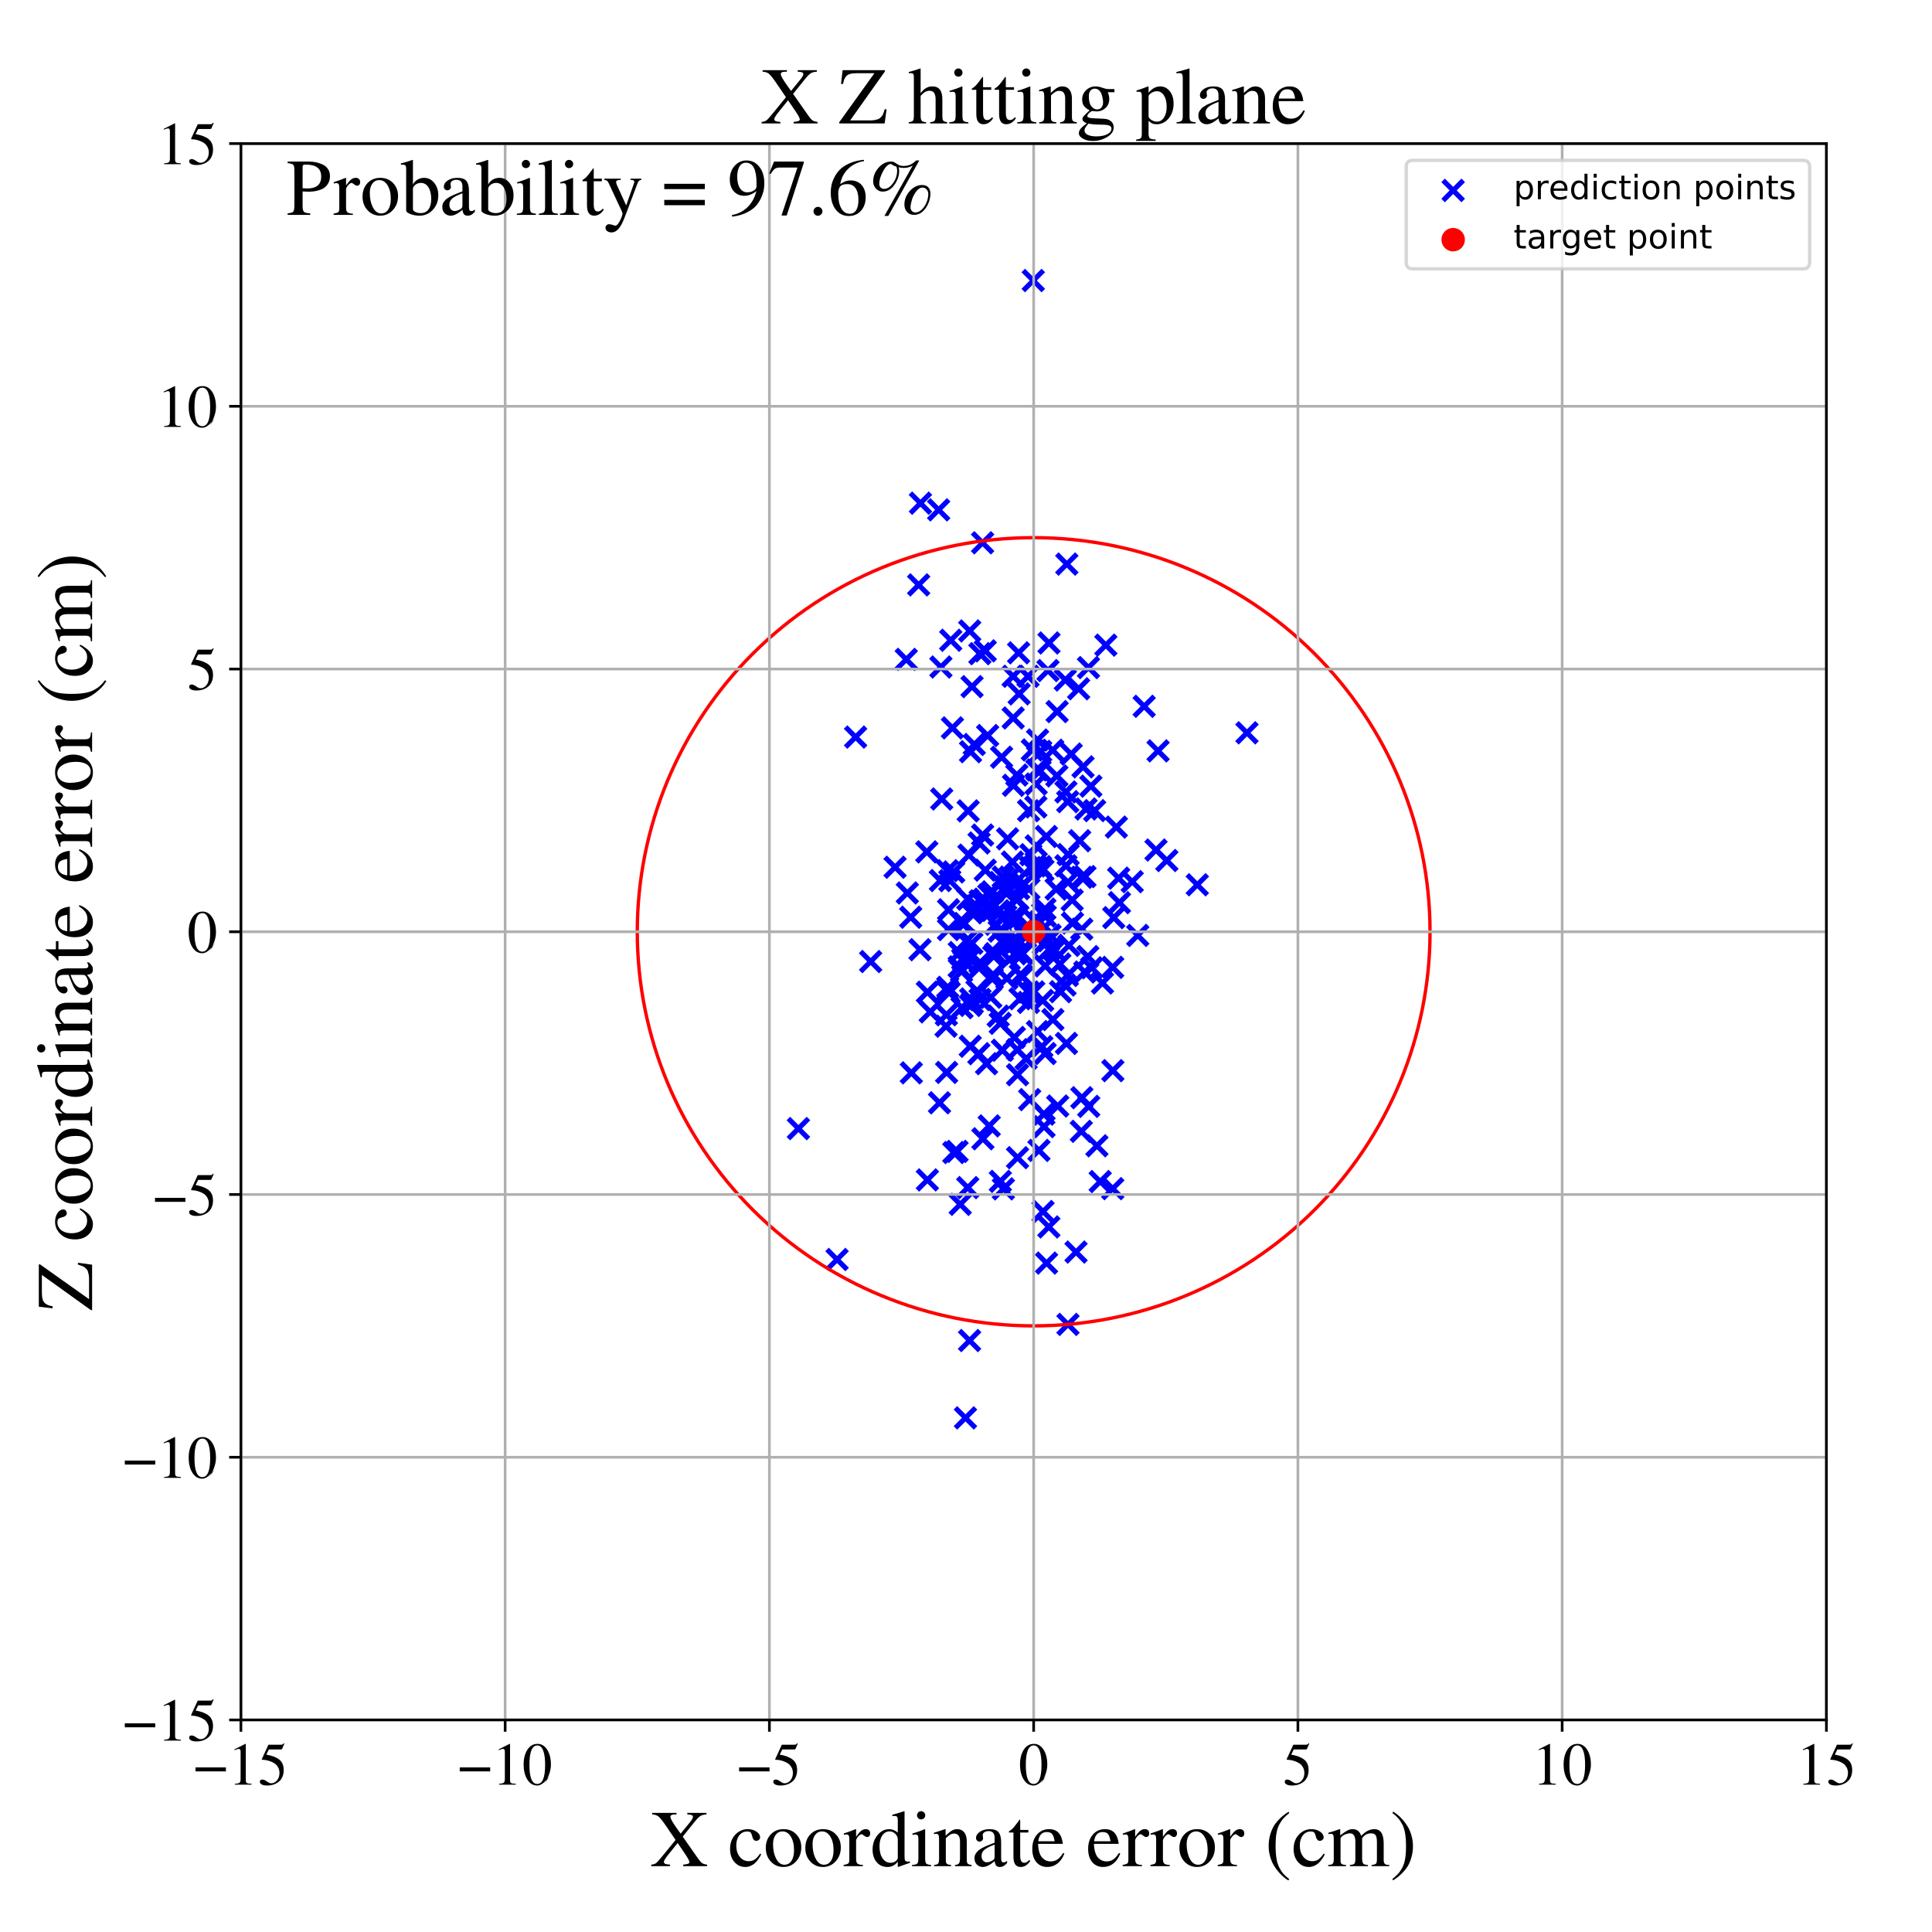 <?xml version="1.0" encoding="utf-8" standalone="no"?>
<!DOCTYPE svg PUBLIC "-//W3C//DTD SVG 1.1//EN"
  "http://www.w3.org/Graphics/SVG/1.1/DTD/svg11.dtd">
<!-- Created with matplotlib (https://matplotlib.org/) -->
<svg height="576pt" version="1.1" viewBox="0 0 576 576" width="576pt" xmlns="http://www.w3.org/2000/svg" xmlns:xlink="http://www.w3.org/1999/xlink">
 <defs>
  <style type="text/css">
*{stroke-linecap:butt;stroke-linejoin:round;}
  </style>
 </defs>
 <g id="figure_1">
  <g id="patch_1">
   <path d="M 0 576 
L 576 576 
L 576 0 
L 0 0 
z
" style="fill:#ffffff;"/>
  </g>
  <g id="axes_1">
   <g id="patch_2">
    <path d="M 71.822 512.784 
L 544.52 512.784 
L 544.52 42.802 
L 71.822 42.802 
z
" style="fill:#ffffff;"/>
   </g>
   <g id="PathCollection_1">
    <defs>
     <path d="M -3 3 
L 3 -3 
M -3 -3 
L 3 3 
" id="ma73fc69ecd" style="stroke:#0000ff;stroke-width:1.5;"/>
    </defs>
    <g clip-path="url(#pe990977c60)">
     <use style="fill:#0000ff;stroke:#0000ff;stroke-width:1.5;" x="282.471" xlink:href="#ma73fc69ecd" y="259.572"/>
     <use style="fill:#0000ff;stroke:#0000ff;stroke-width:1.5;" x="294.798" xlink:href="#ma73fc69ecd" y="266.781"/>
     <use style="fill:#0000ff;stroke:#0000ff;stroke-width:1.5;" x="288.518" xlink:href="#ma73fc69ecd" y="354.067"/>
     <use style="fill:#0000ff;stroke:#0000ff;stroke-width:1.5;" x="310.61" xlink:href="#ma73fc69ecd" y="312.062"/>
     <use style="fill:#0000ff;stroke:#0000ff;stroke-width:1.5;" x="311.598" xlink:href="#ma73fc69ecd" y="314.094"/>
     <use style="fill:#0000ff;stroke:#0000ff;stroke-width:1.5;" x="285.966" xlink:href="#ma73fc69ecd" y="288.243"/>
     <use style="fill:#0000ff;stroke:#0000ff;stroke-width:1.5;" x="312.441" xlink:href="#ma73fc69ecd" y="199.917"/>
     <use style="fill:#0000ff;stroke:#0000ff;stroke-width:1.5;" x="296.272" xlink:href="#ma73fc69ecd" y="285.108"/>
     <use style="fill:#0000ff;stroke:#0000ff;stroke-width:1.5;" x="294.45" xlink:href="#ma73fc69ecd" y="219.288"/>
     <use style="fill:#0000ff;stroke:#0000ff;stroke-width:1.5;" x="287.841" xlink:href="#ma73fc69ecd" y="422.722"/>
     <use style="fill:#0000ff;stroke:#0000ff;stroke-width:1.5;" x="316.187" xlink:href="#ma73fc69ecd" y="295.649"/>
     <use style="fill:#0000ff;stroke:#0000ff;stroke-width:1.5;" x="302.294" xlink:href="#ma73fc69ecd" y="273.126"/>
     <use style="fill:#0000ff;stroke:#0000ff;stroke-width:1.5;" x="304.896" xlink:href="#ma73fc69ecd" y="284.319"/>
     <use style="fill:#0000ff;stroke:#0000ff;stroke-width:1.5;" x="284.344" xlink:href="#ma73fc69ecd" y="259.958"/>
     <use style="fill:#0000ff;stroke:#0000ff;stroke-width:1.5;" x="318.403" xlink:href="#ma73fc69ecd" y="263.02"/>
     <use style="fill:#0000ff;stroke:#0000ff;stroke-width:1.5;" x="311.27" xlink:href="#ma73fc69ecd" y="335.892"/>
     <use style="fill:#0000ff;stroke:#0000ff;stroke-width:1.5;" x="322.381" xlink:href="#ma73fc69ecd" y="337.295"/>
     <use style="fill:#0000ff;stroke:#0000ff;stroke-width:1.5;" x="318.403" xlink:href="#ma73fc69ecd" y="394.853"/>
     <use style="fill:#0000ff;stroke:#0000ff;stroke-width:1.5;" x="333.746" xlink:href="#ma73fc69ecd" y="269.118"/>
     <use style="fill:#0000ff;stroke:#0000ff;stroke-width:1.5;" x="305.198" xlink:href="#ma73fc69ecd" y="277.124"/>
     <use style="fill:#0000ff;stroke:#0000ff;stroke-width:1.5;" x="271.518" xlink:href="#ma73fc69ecd" y="273.46"/>
     <use style="fill:#0000ff;stroke:#0000ff;stroke-width:1.5;" x="308.578" xlink:href="#ma73fc69ecd" y="258.171"/>
     <use style="fill:#0000ff;stroke:#0000ff;stroke-width:1.5;" x="323.465" xlink:href="#ma73fc69ecd" y="261.338"/>
     <use style="fill:#0000ff;stroke:#0000ff;stroke-width:1.5;" x="308.512" xlink:href="#ma73fc69ecd" y="274.575"/>
     <use style="fill:#0000ff;stroke:#0000ff;stroke-width:1.5;" x="280.366" xlink:href="#ma73fc69ecd" y="262.526"/>
     <use style="fill:#0000ff;stroke:#0000ff;stroke-width:1.5;" x="289.104" xlink:href="#ma73fc69ecd" y="285.78"/>
     <use style="fill:#0000ff;stroke:#0000ff;stroke-width:1.5;" x="273.885" xlink:href="#ma73fc69ecd" y="174.377"/>
     <use style="fill:#0000ff;stroke:#0000ff;stroke-width:1.5;" x="294.922" xlink:href="#ma73fc69ecd" y="335.668"/>
     <use style="fill:#0000ff;stroke:#0000ff;stroke-width:1.5;" x="311.96" xlink:href="#ma73fc69ecd" y="249.396"/>
     <use style="fill:#0000ff;stroke:#0000ff;stroke-width:1.5;" x="280.099" xlink:href="#ma73fc69ecd" y="328.785"/>
     <use style="fill:#0000ff;stroke:#0000ff;stroke-width:1.5;" x="306.762" xlink:href="#ma73fc69ecd" y="264.98"/>
     <use style="fill:#0000ff;stroke:#0000ff;stroke-width:1.5;" x="310.861" xlink:href="#ma73fc69ecd" y="298.265"/>
     <use style="fill:#0000ff;stroke:#0000ff;stroke-width:1.5;" x="356.953" xlink:href="#ma73fc69ecd" y="263.784"/>
     <use style="fill:#0000ff;stroke:#0000ff;stroke-width:1.5;" x="299.142" xlink:href="#ma73fc69ecd" y="354.442"/>
     <use style="fill:#0000ff;stroke:#0000ff;stroke-width:1.5;" x="310.933" xlink:href="#ma73fc69ecd" y="259.452"/>
     <use style="fill:#0000ff;stroke:#0000ff;stroke-width:1.5;" x="295.846" xlink:href="#ma73fc69ecd" y="291.757"/>
     <use style="fill:#0000ff;stroke:#0000ff;stroke-width:1.5;" x="319.747" xlink:href="#ma73fc69ecd" y="275.205"/>
     <use style="fill:#0000ff;stroke:#0000ff;stroke-width:1.5;" x="325.221" xlink:href="#ma73fc69ecd" y="234.379"/>
     <use style="fill:#0000ff;stroke:#0000ff;stroke-width:1.5;" x="302.403" xlink:href="#ma73fc69ecd" y="309.298"/>
     <use style="fill:#0000ff;stroke:#0000ff;stroke-width:1.5;" x="303.848" xlink:href="#ma73fc69ecd" y="206.874"/>
     <use style="fill:#0000ff;stroke:#0000ff;stroke-width:1.5;" x="274.276" xlink:href="#ma73fc69ecd" y="283.14"/>
     <use style="fill:#0000ff;stroke:#0000ff;stroke-width:1.5;" x="305.312" xlink:href="#ma73fc69ecd" y="263.644"/>
     <use style="fill:#0000ff;stroke:#0000ff;stroke-width:1.5;" x="279.848" xlink:href="#ma73fc69ecd" y="152.006"/>
     <use style="fill:#0000ff;stroke:#0000ff;stroke-width:1.5;" x="303.693" xlink:href="#ma73fc69ecd" y="194.628"/>
     <use style="fill:#0000ff;stroke:#0000ff;stroke-width:1.5;" x="289.749" xlink:href="#ma73fc69ecd" y="281.227"/>
     <use style="fill:#0000ff;stroke:#0000ff;stroke-width:1.5;" x="289.86" xlink:href="#ma73fc69ecd" y="299.057"/>
     <use style="fill:#0000ff;stroke:#0000ff;stroke-width:1.5;" x="282.776" xlink:href="#ma73fc69ecd" y="277.137"/>
     <use style="fill:#0000ff;stroke:#0000ff;stroke-width:1.5;" x="255.095" xlink:href="#ma73fc69ecd" y="219.75"/>
     <use style="fill:#0000ff;stroke:#0000ff;stroke-width:1.5;" x="307.332" xlink:href="#ma73fc69ecd" y="254.822"/>
     <use style="fill:#0000ff;stroke:#0000ff;stroke-width:1.5;" x="296.063" xlink:href="#ma73fc69ecd" y="290.603"/>
     <use style="fill:#0000ff;stroke:#0000ff;stroke-width:1.5;" x="289.8" xlink:href="#ma73fc69ecd" y="204.711"/>
     <use style="fill:#0000ff;stroke:#0000ff;stroke-width:1.5;" x="296.891" xlink:href="#ma73fc69ecd" y="275.548"/>
     <use style="fill:#0000ff;stroke:#0000ff;stroke-width:1.5;" x="291.134" xlink:href="#ma73fc69ecd" y="270.102"/>
     <use style="fill:#0000ff;stroke:#0000ff;stroke-width:1.5;" x="315.978" xlink:href="#ma73fc69ecd" y="287.419"/>
     <use style="fill:#0000ff;stroke:#0000ff;stroke-width:1.5;" x="315.343" xlink:href="#ma73fc69ecd" y="329.751"/>
     <use style="fill:#0000ff;stroke:#0000ff;stroke-width:1.5;" x="341.118" xlink:href="#ma73fc69ecd" y="210.577"/>
     <use style="fill:#0000ff;stroke:#0000ff;stroke-width:1.5;" x="318.06" xlink:href="#ma73fc69ecd" y="168.174"/>
     <use style="fill:#0000ff;stroke:#0000ff;stroke-width:1.5;" x="302.128" xlink:href="#ma73fc69ecd" y="274.786"/>
     <use style="fill:#0000ff;stroke:#0000ff;stroke-width:1.5;" x="283.952" xlink:href="#ma73fc69ecd" y="217.007"/>
     <use style="fill:#0000ff;stroke:#0000ff;stroke-width:1.5;" x="306.008" xlink:href="#ma73fc69ecd" y="278.056"/>
     <use style="fill:#0000ff;stroke:#0000ff;stroke-width:1.5;" x="290.47" xlink:href="#ma73fc69ecd" y="221.953"/>
     <use style="fill:#0000ff;stroke:#0000ff;stroke-width:1.5;" x="317.789" xlink:href="#ma73fc69ecd" y="236.1"/>
     <use style="fill:#0000ff;stroke:#0000ff;stroke-width:1.5;" x="329.689" xlink:href="#ma73fc69ecd" y="192.337"/>
     <use style="fill:#0000ff;stroke:#0000ff;stroke-width:1.5;" x="302.705" xlink:href="#ma73fc69ecd" y="284.36"/>
     <use style="fill:#0000ff;stroke:#0000ff;stroke-width:1.5;" x="314.453" xlink:href="#ma73fc69ecd" y="283.286"/>
     <use style="fill:#0000ff;stroke:#0000ff;stroke-width:1.5;" x="339.206" xlink:href="#ma73fc69ecd" y="278.88"/>
     <use style="fill:#0000ff;stroke:#0000ff;stroke-width:1.5;" x="304.087" xlink:href="#ma73fc69ecd" y="297.765"/>
     <use style="fill:#0000ff;stroke:#0000ff;stroke-width:1.5;" x="289.398" xlink:href="#ma73fc69ecd" y="297.83"/>
     <use style="fill:#0000ff;stroke:#0000ff;stroke-width:1.5;" x="292.95" xlink:href="#ma73fc69ecd" y="161.824"/>
     <use style="fill:#0000ff;stroke:#0000ff;stroke-width:1.5;" x="324.315" xlink:href="#ma73fc69ecd" y="285.193"/>
     <use style="fill:#0000ff;stroke:#0000ff;stroke-width:1.5;" x="312.014" xlink:href="#ma73fc69ecd" y="376.57"/>
     <use style="fill:#0000ff;stroke:#0000ff;stroke-width:1.5;" x="325.484" xlink:href="#ma73fc69ecd" y="288.538"/>
     <use style="fill:#0000ff;stroke:#0000ff;stroke-width:1.5;" x="282.151" xlink:href="#ma73fc69ecd" y="302.544"/>
     <use style="fill:#0000ff;stroke:#0000ff;stroke-width:1.5;" x="333.507" xlink:href="#ma73fc69ecd" y="261.809"/>
     <use style="fill:#0000ff;stroke:#0000ff;stroke-width:1.5;" x="300.723" xlink:href="#ma73fc69ecd" y="265.598"/>
     <use style="fill:#0000ff;stroke:#0000ff;stroke-width:1.5;" x="312.741" xlink:href="#ma73fc69ecd" y="191.693"/>
     <use style="fill:#0000ff;stroke:#0000ff;stroke-width:1.5;" x="300.912" xlink:href="#ma73fc69ecd" y="286.031"/>
     <use style="fill:#0000ff;stroke:#0000ff;stroke-width:1.5;" x="288.524" xlink:href="#ma73fc69ecd" y="268.078"/>
     <use style="fill:#0000ff;stroke:#0000ff;stroke-width:1.5;" x="304.204" xlink:href="#ma73fc69ecd" y="290.685"/>
     <use style="fill:#0000ff;stroke:#0000ff;stroke-width:1.5;" x="270.196" xlink:href="#ma73fc69ecd" y="196.589"/>
     <use style="fill:#0000ff;stroke:#0000ff;stroke-width:1.5;" x="323.403" xlink:href="#ma73fc69ecd" y="289.792"/>
     <use style="fill:#0000ff;stroke:#0000ff;stroke-width:1.5;" x="299.818" xlink:href="#ma73fc69ecd" y="281.605"/>
     <use style="fill:#0000ff;stroke:#0000ff;stroke-width:1.5;" x="280.517" xlink:href="#ma73fc69ecd" y="198.863"/>
     <use style="fill:#0000ff;stroke:#0000ff;stroke-width:1.5;" x="289.332" xlink:href="#ma73fc69ecd" y="299.75"/>
     <use style="fill:#0000ff;stroke:#0000ff;stroke-width:1.5;" x="292.195" xlink:href="#ma73fc69ecd" y="286.99"/>
     <use style="fill:#0000ff;stroke:#0000ff;stroke-width:1.5;" x="321.58" xlink:href="#ma73fc69ecd" y="205.338"/>
     <use style="fill:#0000ff;stroke:#0000ff;stroke-width:1.5;" x="319.649" xlink:href="#ma73fc69ecd" y="268.334"/>
     <use style="fill:#0000ff;stroke:#0000ff;stroke-width:1.5;" x="282.801" xlink:href="#ma73fc69ecd" y="271.244"/>
     <use style="fill:#0000ff;stroke:#0000ff;stroke-width:1.5;" x="317.524" xlink:href="#ma73fc69ecd" y="293.672"/>
     <use style="fill:#0000ff;stroke:#0000ff;stroke-width:1.5;" x="324.588" xlink:href="#ma73fc69ecd" y="329.855"/>
     <use style="fill:#0000ff;stroke:#0000ff;stroke-width:1.5;" x="315.092" xlink:href="#ma73fc69ecd" y="231.316"/>
     <use style="fill:#0000ff;stroke:#0000ff;stroke-width:1.5;" x="320.801" xlink:href="#ma73fc69ecd" y="373.286"/>
     <use style="fill:#0000ff;stroke:#0000ff;stroke-width:1.5;" x="303.708" xlink:href="#ma73fc69ecd" y="264.946"/>
     <use style="fill:#0000ff;stroke:#0000ff;stroke-width:1.5;" x="310.065" xlink:href="#ma73fc69ecd" y="229.844"/>
     <use style="fill:#0000ff;stroke:#0000ff;stroke-width:1.5;" x="322.887" xlink:href="#ma73fc69ecd" y="228.622"/>
     <use style="fill:#0000ff;stroke:#0000ff;stroke-width:1.5;" x="313.845" xlink:href="#ma73fc69ecd" y="223.666"/>
     <use style="fill:#0000ff;stroke:#0000ff;stroke-width:1.5;" x="306.98" xlink:href="#ma73fc69ecd" y="327.831"/>
     <use style="fill:#0000ff;stroke:#0000ff;stroke-width:1.5;" x="308.199" xlink:href="#ma73fc69ecd" y="295.738"/>
     <use style="fill:#0000ff;stroke:#0000ff;stroke-width:1.5;" x="318.703" xlink:href="#ma73fc69ecd" y="281.851"/>
     <use style="fill:#0000ff;stroke:#0000ff;stroke-width:1.5;" x="296.844" xlink:href="#ma73fc69ecd" y="284.314"/>
     <use style="fill:#0000ff;stroke:#0000ff;stroke-width:1.5;" x="314.884" xlink:href="#ma73fc69ecd" y="265.075"/>
     <use style="fill:#0000ff;stroke:#0000ff;stroke-width:1.5;" x="323.784" xlink:href="#ma73fc69ecd" y="241.187"/>
     <use style="fill:#0000ff;stroke:#0000ff;stroke-width:1.5;" x="292.196" xlink:href="#ma73fc69ecd" y="268.572"/>
     <use style="fill:#0000ff;stroke:#0000ff;stroke-width:1.5;" x="304.092" xlink:href="#ma73fc69ecd" y="283.846"/>
     <use style="fill:#0000ff;stroke:#0000ff;stroke-width:1.5;" x="306.493" xlink:href="#ma73fc69ecd" y="201.631"/>
     <use style="fill:#0000ff;stroke:#0000ff;stroke-width:1.5;" x="289.649" xlink:href="#ma73fc69ecd" y="272.141"/>
     <use style="fill:#0000ff;stroke:#0000ff;stroke-width:1.5;" x="311.06" xlink:href="#ma73fc69ecd" y="281.391"/>
     <use style="fill:#0000ff;stroke:#0000ff;stroke-width:1.5;" x="271.7" xlink:href="#ma73fc69ecd" y="319.854"/>
     <use style="fill:#0000ff;stroke:#0000ff;stroke-width:1.5;" x="319.359" xlink:href="#ma73fc69ecd" y="224.805"/>
     <use style="fill:#0000ff;stroke:#0000ff;stroke-width:1.5;" x="291.831" xlink:href="#ma73fc69ecd" y="314.14"/>
     <use style="fill:#0000ff;stroke:#0000ff;stroke-width:1.5;" x="303.457" xlink:href="#ma73fc69ecd" y="273.113"/>
     <use style="fill:#0000ff;stroke:#0000ff;stroke-width:1.5;" x="293.746" xlink:href="#ma73fc69ecd" y="259.423"/>
     <use style="fill:#0000ff;stroke:#0000ff;stroke-width:1.5;" x="315.166" xlink:href="#ma73fc69ecd" y="212.147"/>
     <use style="fill:#0000ff;stroke:#0000ff;stroke-width:1.5;" x="277.334" xlink:href="#ma73fc69ecd" y="301.677"/>
     <use style="fill:#0000ff;stroke:#0000ff;stroke-width:1.5;" x="332.824" xlink:href="#ma73fc69ecd" y="246.584"/>
     <use style="fill:#0000ff;stroke:#0000ff;stroke-width:1.5;" x="309.311" xlink:href="#ma73fc69ecd" y="307.554"/>
     <use style="fill:#0000ff;stroke:#0000ff;stroke-width:1.5;" x="282.46" xlink:href="#ma73fc69ecd" y="295.201"/>
     <use style="fill:#0000ff;stroke:#0000ff;stroke-width:1.5;" x="305.928" xlink:href="#ma73fc69ecd" y="315.675"/>
     <use style="fill:#0000ff;stroke:#0000ff;stroke-width:1.5;" x="303.153" xlink:href="#ma73fc69ecd" y="231.069"/>
     <use style="fill:#0000ff;stroke:#0000ff;stroke-width:1.5;" x="345.265" xlink:href="#ma73fc69ecd" y="223.863"/>
     <use style="fill:#0000ff;stroke:#0000ff;stroke-width:1.5;" x="299.856" xlink:href="#ma73fc69ecd" y="273.111"/>
     <use style="fill:#0000ff;stroke:#0000ff;stroke-width:1.5;" x="303.087" xlink:href="#ma73fc69ecd" y="267.787"/>
     <use style="fill:#0000ff;stroke:#0000ff;stroke-width:1.5;" x="347.876" xlink:href="#ma73fc69ecd" y="256.555"/>
     <use style="fill:#0000ff;stroke:#0000ff;stroke-width:1.5;" x="300.189" xlink:href="#ma73fc69ecd" y="291.704"/>
     <use style="fill:#0000ff;stroke:#0000ff;stroke-width:1.5;" x="293.033" xlink:href="#ma73fc69ecd" y="339.51"/>
     <use style="fill:#0000ff;stroke:#0000ff;stroke-width:1.5;" x="303.368" xlink:href="#ma73fc69ecd" y="345.146"/>
     <use style="fill:#0000ff;stroke:#0000ff;stroke-width:1.5;" x="289.066" xlink:href="#ma73fc69ecd" y="399.665"/>
     <use style="fill:#0000ff;stroke:#0000ff;stroke-width:1.5;" x="292.175" xlink:href="#ma73fc69ecd" y="297.982"/>
     <use style="fill:#0000ff;stroke:#0000ff;stroke-width:1.5;" x="289.101" xlink:href="#ma73fc69ecd" y="188.108"/>
     <use style="fill:#0000ff;stroke:#0000ff;stroke-width:1.5;" x="322.536" xlink:href="#ma73fc69ecd" y="327.265"/>
     <use style="fill:#0000ff;stroke:#0000ff;stroke-width:1.5;" x="270.506" xlink:href="#ma73fc69ecd" y="266.23"/>
     <use style="fill:#0000ff;stroke:#0000ff;stroke-width:1.5;" x="283.453" xlink:href="#ma73fc69ecd" y="190.884"/>
     <use style="fill:#0000ff;stroke:#0000ff;stroke-width:1.5;" x="309.341" xlink:href="#ma73fc69ecd" y="220.622"/>
     <use style="fill:#0000ff;stroke:#0000ff;stroke-width:1.5;" x="309.749" xlink:href="#ma73fc69ecd" y="342.976"/>
     <use style="fill:#0000ff;stroke:#0000ff;stroke-width:1.5;" x="313.065" xlink:href="#ma73fc69ecd" y="278.785"/>
     <use style="fill:#0000ff;stroke:#0000ff;stroke-width:1.5;" x="308.06" xlink:href="#ma73fc69ecd" y="83.641"/>
     <use style="fill:#0000ff;stroke:#0000ff;stroke-width:1.5;" x="307.782" xlink:href="#ma73fc69ecd" y="223.582"/>
     <use style="fill:#0000ff;stroke:#0000ff;stroke-width:1.5;" x="331.784" xlink:href="#ma73fc69ecd" y="319.197"/>
     <use style="fill:#0000ff;stroke:#0000ff;stroke-width:1.5;" x="299.096" xlink:href="#ma73fc69ecd" y="261.479"/>
     <use style="fill:#0000ff;stroke:#0000ff;stroke-width:1.5;" x="276.481" xlink:href="#ma73fc69ecd" y="295.804"/>
     <use style="fill:#0000ff;stroke:#0000ff;stroke-width:1.5;" x="249.562" xlink:href="#ma73fc69ecd" y="375.502"/>
     <use style="fill:#0000ff;stroke:#0000ff;stroke-width:1.5;" x="311.624" xlink:href="#ma73fc69ecd" y="287.968"/>
     <use style="fill:#0000ff;stroke:#0000ff;stroke-width:1.5;" x="305.756" xlink:href="#ma73fc69ecd" y="279.379"/>
     <use style="fill:#0000ff;stroke:#0000ff;stroke-width:1.5;" x="371.768" xlink:href="#ma73fc69ecd" y="218.479"/>
     <use style="fill:#0000ff;stroke:#0000ff;stroke-width:1.5;" x="286.802" xlink:href="#ma73fc69ecd" y="300.441"/>
     <use style="fill:#0000ff;stroke:#0000ff;stroke-width:1.5;" x="287.538" xlink:href="#ma73fc69ecd" y="275.32"/>
     <use style="fill:#0000ff;stroke:#0000ff;stroke-width:1.5;" x="337.559" xlink:href="#ma73fc69ecd" y="262.858"/>
     <use style="fill:#0000ff;stroke:#0000ff;stroke-width:1.5;" x="288.643" xlink:href="#ma73fc69ecd" y="241.761"/>
     <use style="fill:#0000ff;stroke:#0000ff;stroke-width:1.5;" x="298.207" xlink:href="#ma73fc69ecd" y="305.09"/>
     <use style="fill:#0000ff;stroke:#0000ff;stroke-width:1.5;" x="307.271" xlink:href="#ma73fc69ecd" y="258.656"/>
     <use style="fill:#0000ff;stroke:#0000ff;stroke-width:1.5;" x="318.466" xlink:href="#ma73fc69ecd" y="254.773"/>
     <use style="fill:#0000ff;stroke:#0000ff;stroke-width:1.5;" x="297.715" xlink:href="#ma73fc69ecd" y="271.521"/>
     <use style="fill:#0000ff;stroke:#0000ff;stroke-width:1.5;" x="309.128" xlink:href="#ma73fc69ecd" y="229.546"/>
     <use style="fill:#0000ff;stroke:#0000ff;stroke-width:1.5;" x="303.372" xlink:href="#ma73fc69ecd" y="320.413"/>
     <use style="fill:#0000ff;stroke:#0000ff;stroke-width:1.5;" x="283.17" xlink:href="#ma73fc69ecd" y="262.561"/>
     <use style="fill:#0000ff;stroke:#0000ff;stroke-width:1.5;" x="312.604" xlink:href="#ma73fc69ecd" y="280.425"/>
     <use style="fill:#0000ff;stroke:#0000ff;stroke-width:1.5;" x="292.959" xlink:href="#ma73fc69ecd" y="248.949"/>
     <use style="fill:#0000ff;stroke:#0000ff;stroke-width:1.5;" x="286.291" xlink:href="#ma73fc69ecd" y="274.75"/>
     <use style="fill:#0000ff;stroke:#0000ff;stroke-width:1.5;" x="311.211" xlink:href="#ma73fc69ecd" y="332.163"/>
     <use style="fill:#0000ff;stroke:#0000ff;stroke-width:1.5;" x="310.225" xlink:href="#ma73fc69ecd" y="258.372"/>
     <use style="fill:#0000ff;stroke:#0000ff;stroke-width:1.5;" x="302.053" xlink:href="#ma73fc69ecd" y="201.624"/>
     <use style="fill:#0000ff;stroke:#0000ff;stroke-width:1.5;" x="308.913" xlink:href="#ma73fc69ecd" y="233.738"/>
     <use style="fill:#0000ff;stroke:#0000ff;stroke-width:1.5;" x="299.882" xlink:href="#ma73fc69ecd" y="264.376"/>
     <use style="fill:#0000ff;stroke:#0000ff;stroke-width:1.5;" x="298.235" xlink:href="#ma73fc69ecd" y="352.206"/>
     <use style="fill:#0000ff;stroke:#0000ff;stroke-width:1.5;" x="326.354" xlink:href="#ma73fc69ecd" y="241.676"/>
     <use style="fill:#0000ff;stroke:#0000ff;stroke-width:1.5;" x="301.176" xlink:href="#ma73fc69ecd" y="261.491"/>
     <use style="fill:#0000ff;stroke:#0000ff;stroke-width:1.5;" x="313.897" xlink:href="#ma73fc69ecd" y="303.973"/>
     <use style="fill:#0000ff;stroke:#0000ff;stroke-width:1.5;" x="308.936" xlink:href="#ma73fc69ecd" y="252.192"/>
     <use style="fill:#0000ff;stroke:#0000ff;stroke-width:1.5;" x="344.647" xlink:href="#ma73fc69ecd" y="253.423"/>
     <use style="fill:#0000ff;stroke:#0000ff;stroke-width:1.5;" x="310.965" xlink:href="#ma73fc69ecd" y="361.201"/>
     <use style="fill:#0000ff;stroke:#0000ff;stroke-width:1.5;" x="311.525" xlink:href="#ma73fc69ecd" y="271.033"/>
     <use style="fill:#0000ff;stroke:#0000ff;stroke-width:1.5;" x="317.949" xlink:href="#ma73fc69ecd" y="311.076"/>
     <use style="fill:#0000ff;stroke:#0000ff;stroke-width:1.5;" x="291.885" xlink:href="#ma73fc69ecd" y="288.553"/>
     <use style="fill:#0000ff;stroke:#0000ff;stroke-width:1.5;" x="238.036" xlink:href="#ma73fc69ecd" y="336.472"/>
     <use style="fill:#0000ff;stroke:#0000ff;stroke-width:1.5;" x="311.625" xlink:href="#ma73fc69ecd" y="273.13"/>
     <use style="fill:#0000ff;stroke:#0000ff;stroke-width:1.5;" x="266.856" xlink:href="#ma73fc69ecd" y="258.555"/>
     <use style="fill:#0000ff;stroke:#0000ff;stroke-width:1.5;" x="306.659" xlink:href="#ma73fc69ecd" y="241.7"/>
     <use style="fill:#0000ff;stroke:#0000ff;stroke-width:1.5;" x="290.846" xlink:href="#ma73fc69ecd" y="271.406"/>
     <use style="fill:#0000ff;stroke:#0000ff;stroke-width:1.5;" x="309.796" xlink:href="#ma73fc69ecd" y="278.095"/>
     <use style="fill:#0000ff;stroke:#0000ff;stroke-width:1.5;" x="298.163" xlink:href="#ma73fc69ecd" y="263.118"/>
     <use style="fill:#0000ff;stroke:#0000ff;stroke-width:1.5;" x="302.068" xlink:href="#ma73fc69ecd" y="214.05"/>
     <use style="fill:#0000ff;stroke:#0000ff;stroke-width:1.5;" x="259.575" xlink:href="#ma73fc69ecd" y="286.667"/>
     <use style="fill:#0000ff;stroke:#0000ff;stroke-width:1.5;" x="304.881" xlink:href="#ma73fc69ecd" y="291.152"/>
     <use style="fill:#0000ff;stroke:#0000ff;stroke-width:1.5;" x="287.364" xlink:href="#ma73fc69ecd" y="286.541"/>
     <use style="fill:#0000ff;stroke:#0000ff;stroke-width:1.5;" x="312.857" xlink:href="#ma73fc69ecd" y="283.004"/>
     <use style="fill:#0000ff;stroke:#0000ff;stroke-width:1.5;" x="317.792" xlink:href="#ma73fc69ecd" y="258.116"/>
     <use style="fill:#0000ff;stroke:#0000ff;stroke-width:1.5;" x="300.149" xlink:href="#ma73fc69ecd" y="282.138"/>
     <use style="fill:#0000ff;stroke:#0000ff;stroke-width:1.5;" x="318.225" xlink:href="#ma73fc69ecd" y="290.829"/>
     <use style="fill:#0000ff;stroke:#0000ff;stroke-width:1.5;" x="282.053" xlink:href="#ma73fc69ecd" y="305.954"/>
     <use style="fill:#0000ff;stroke:#0000ff;stroke-width:1.5;" x="303.315" xlink:href="#ma73fc69ecd" y="312.931"/>
     <use style="fill:#0000ff;stroke:#0000ff;stroke-width:1.5;" x="331.731" xlink:href="#ma73fc69ecd" y="288.406"/>
     <use style="fill:#0000ff;stroke:#0000ff;stroke-width:1.5;" x="282.548" xlink:href="#ma73fc69ecd" y="294.358"/>
     <use style="fill:#0000ff;stroke:#0000ff;stroke-width:1.5;" x="285.329" xlink:href="#ma73fc69ecd" y="343.269"/>
     <use style="fill:#0000ff;stroke:#0000ff;stroke-width:1.5;" x="276.315" xlink:href="#ma73fc69ecd" y="253.974"/>
     <use style="fill:#0000ff;stroke:#0000ff;stroke-width:1.5;" x="292.137" xlink:href="#ma73fc69ecd" y="194.884"/>
     <use style="fill:#0000ff;stroke:#0000ff;stroke-width:1.5;" x="298.844" xlink:href="#ma73fc69ecd" y="313.113"/>
     <use style="fill:#0000ff;stroke:#0000ff;stroke-width:1.5;" x="328.687" xlink:href="#ma73fc69ecd" y="293.061"/>
     <use style="fill:#0000ff;stroke:#0000ff;stroke-width:1.5;" x="288.876" xlink:href="#ma73fc69ecd" y="254.933"/>
     <use style="fill:#0000ff;stroke:#0000ff;stroke-width:1.5;" x="289.265" xlink:href="#ma73fc69ecd" y="311.931"/>
     <use style="fill:#0000ff;stroke:#0000ff;stroke-width:1.5;" x="302.837" xlink:href="#ma73fc69ecd" y="280.999"/>
     <use style="fill:#0000ff;stroke:#0000ff;stroke-width:1.5;" x="282.984" xlink:href="#ma73fc69ecd" y="295.94"/>
     <use style="fill:#0000ff;stroke:#0000ff;stroke-width:1.5;" x="327.027" xlink:href="#ma73fc69ecd" y="341.594"/>
     <use style="fill:#0000ff;stroke:#0000ff;stroke-width:1.5;" x="295.858" xlink:href="#ma73fc69ecd" y="265.883"/>
     <use style="fill:#0000ff;stroke:#0000ff;stroke-width:1.5;" x="297.593" xlink:href="#ma73fc69ecd" y="302.929"/>
     <use style="fill:#0000ff;stroke:#0000ff;stroke-width:1.5;" x="301.856" xlink:href="#ma73fc69ecd" y="257.018"/>
     <use style="fill:#0000ff;stroke:#0000ff;stroke-width:1.5;" x="284.363" xlink:href="#ma73fc69ecd" y="343.62"/>
     <use style="fill:#0000ff;stroke:#0000ff;stroke-width:1.5;" x="300.404" xlink:href="#ma73fc69ecd" y="250.082"/>
     <use style="fill:#0000ff;stroke:#0000ff;stroke-width:1.5;" x="282.219" xlink:href="#ma73fc69ecd" y="319.726"/>
     <use style="fill:#0000ff;stroke:#0000ff;stroke-width:1.5;" x="308.828" xlink:href="#ma73fc69ecd" y="240.57"/>
     <use style="fill:#0000ff;stroke:#0000ff;stroke-width:1.5;" x="306.623" xlink:href="#ma73fc69ecd" y="298.854"/>
     <use style="fill:#0000ff;stroke:#0000ff;stroke-width:1.5;" x="274.417" xlink:href="#ma73fc69ecd" y="150.019"/>
     <use style="fill:#0000ff;stroke:#0000ff;stroke-width:1.5;" x="298.914" xlink:href="#ma73fc69ecd" y="280.471"/>
     <use style="fill:#0000ff;stroke:#0000ff;stroke-width:1.5;" x="310.277" xlink:href="#ma73fc69ecd" y="224.022"/>
     <use style="fill:#0000ff;stroke:#0000ff;stroke-width:1.5;" x="289.353" xlink:href="#ma73fc69ecd" y="224.108"/>
     <use style="fill:#0000ff;stroke:#0000ff;stroke-width:1.5;" x="300.069" xlink:href="#ma73fc69ecd" y="266.373"/>
     <use style="fill:#0000ff;stroke:#0000ff;stroke-width:1.5;" x="286.278" xlink:href="#ma73fc69ecd" y="359.054"/>
     <use style="fill:#0000ff;stroke:#0000ff;stroke-width:1.5;" x="287.023" xlink:href="#ma73fc69ecd" y="285.965"/>
     <use style="fill:#0000ff;stroke:#0000ff;stroke-width:1.5;" x="318.331" xlink:href="#ma73fc69ecd" y="238.998"/>
     <use style="fill:#0000ff;stroke:#0000ff;stroke-width:1.5;" x="291.276" xlink:href="#ma73fc69ecd" y="295.396"/>
     <use style="fill:#0000ff;stroke:#0000ff;stroke-width:1.5;" x="298.611" xlink:href="#ma73fc69ecd" y="225.752"/>
     <use style="fill:#0000ff;stroke:#0000ff;stroke-width:1.5;" x="312.699" xlink:href="#ma73fc69ecd" y="365.794"/>
     <use style="fill:#0000ff;stroke:#0000ff;stroke-width:1.5;" x="303.095" xlink:href="#ma73fc69ecd" y="268.277"/>
     <use style="fill:#0000ff;stroke:#0000ff;stroke-width:1.5;" x="293.732" xlink:href="#ma73fc69ecd" y="268.481"/>
     <use style="fill:#0000ff;stroke:#0000ff;stroke-width:1.5;" x="294.148" xlink:href="#ma73fc69ecd" y="271.062"/>
     <use style="fill:#0000ff;stroke:#0000ff;stroke-width:1.5;" x="321.889" xlink:href="#ma73fc69ecd" y="250.647"/>
     <use style="fill:#0000ff;stroke:#0000ff;stroke-width:1.5;" x="293.742" xlink:href="#ma73fc69ecd" y="194.044"/>
     <use style="fill:#0000ff;stroke:#0000ff;stroke-width:1.5;" x="276.484" xlink:href="#ma73fc69ecd" y="351.772"/>
     <use style="fill:#0000ff;stroke:#0000ff;stroke-width:1.5;" x="288.034" xlink:href="#ma73fc69ecd" y="280.587"/>
     <use style="fill:#0000ff;stroke:#0000ff;stroke-width:1.5;" x="298.746" xlink:href="#ma73fc69ecd" y="273.705"/>
     <use style="fill:#0000ff;stroke:#0000ff;stroke-width:1.5;" x="291.896" xlink:href="#ma73fc69ecd" y="251.328"/>
     <use style="fill:#0000ff;stroke:#0000ff;stroke-width:1.5;" x="280.761" xlink:href="#ma73fc69ecd" y="238.209"/>
     <use style="fill:#0000ff;stroke:#0000ff;stroke-width:1.5;" x="306.569" xlink:href="#ma73fc69ecd" y="295.741"/>
     <use style="fill:#0000ff;stroke:#0000ff;stroke-width:1.5;" x="294.125" xlink:href="#ma73fc69ecd" y="317.124"/>
     <use style="fill:#0000ff;stroke:#0000ff;stroke-width:1.5;" x="317.609" xlink:href="#ma73fc69ecd" y="202.728"/>
     <use style="fill:#0000ff;stroke:#0000ff;stroke-width:1.5;" x="331.748" xlink:href="#ma73fc69ecd" y="354.379"/>
     <use style="fill:#0000ff;stroke:#0000ff;stroke-width:1.5;" x="297.901" xlink:href="#ma73fc69ecd" y="277.603"/>
     <use style="fill:#0000ff;stroke:#0000ff;stroke-width:1.5;" x="305.005" xlink:href="#ma73fc69ecd" y="278.139"/>
     <use style="fill:#0000ff;stroke:#0000ff;stroke-width:1.5;" x="310.055" xlink:href="#ma73fc69ecd" y="274.846"/>
     <use style="fill:#0000ff;stroke:#0000ff;stroke-width:1.5;" x="322.487" xlink:href="#ma73fc69ecd" y="261.552"/>
     <use style="fill:#0000ff;stroke:#0000ff;stroke-width:1.5;" x="324.514" xlink:href="#ma73fc69ecd" y="199.03"/>
     <use style="fill:#0000ff;stroke:#0000ff;stroke-width:1.5;" x="286.009" xlink:href="#ma73fc69ecd" y="283.987"/>
     <use style="fill:#0000ff;stroke:#0000ff;stroke-width:1.5;" x="322.513" xlink:href="#ma73fc69ecd" y="277.012"/>
     <use style="fill:#0000ff;stroke:#0000ff;stroke-width:1.5;" x="310.851" xlink:href="#ma73fc69ecd" y="272.429"/>
     <use style="fill:#0000ff;stroke:#0000ff;stroke-width:1.5;" x="332.046" xlink:href="#ma73fc69ecd" y="273.583"/>
     <use style="fill:#0000ff;stroke:#0000ff;stroke-width:1.5;" x="328.007" xlink:href="#ma73fc69ecd" y="352.27"/>
     <use style="fill:#0000ff;stroke:#0000ff;stroke-width:1.5;" x="286.657" xlink:href="#ma73fc69ecd" y="289.622"/>
     <use style="fill:#0000ff;stroke:#0000ff;stroke-width:1.5;" x="302.155" xlink:href="#ma73fc69ecd" y="234.129"/>
     <use style="fill:#0000ff;stroke:#0000ff;stroke-width:1.5;" x="295.381" xlink:href="#ma73fc69ecd" y="297.323"/>
    </g>
   </g>
   <g id="PathCollection_2">
    <defs>
     <path d="M 0 3 
C 0.796 3 1.559 2.684 2.121 2.121 
C 2.684 1.559 3 0.796 3 0 
C 3 -0.796 2.684 -1.559 2.121 -2.121 
C 1.559 -2.684 0.796 -3 0 -3 
C -0.796 -3 -1.559 -2.684 -2.121 -2.121 
C -2.684 -1.559 -3 -0.796 -3 0 
C -3 0.796 -2.684 1.559 -2.121 2.121 
C -1.559 2.684 -0.796 3 0 3 
z
" id="mfb260373bf" style="stroke:#ff0000;"/>
    </defs>
    <g clip-path="url(#pe990977c60)">
     <use style="fill:#ff0000;stroke:#ff0000;" x="308.171" xlink:href="#mfb260373bf" y="277.793"/>
    </g>
   </g>
   <g id="patch_3">
    <path clip-path="url(#pe990977c60)" d="M 308.171 395.288 
C 339.511 395.288 369.572 382.908 391.733 360.875 
C 413.894 338.841 426.346 308.953 426.346 277.793 
C 426.346 246.633 413.894 216.745 391.733 194.711 
C 369.572 172.677 339.511 160.297 308.171 160.297 
C 276.831 160.297 246.77 172.677 224.609 194.711 
C 202.448 216.745 189.997 246.633 189.997 277.793 
C 189.997 308.953 202.448 338.841 224.609 360.875 
C 246.77 382.908 276.831 395.288 308.171 395.288 
z
" style="fill:none;stroke:#ff0000;stroke-linejoin:miter;"/>
   </g>
   <g id="matplotlib.axis_1">
    <g id="xtick_1">
     <g id="line2d_1">
      <path clip-path="url(#pe990977c60)" d="M 71.822 512.784 
L 71.822 42.802 
" style="fill:none;stroke:#b0b0b0;stroke-linecap:square;stroke-width:0.8;"/>
     </g>
     <g id="line2d_2">
      <defs>
       <path d="M 0 0 
L 0 3.5 
" id="m8256bfcc48" style="stroke:#000000;stroke-width:0.8;"/>
      </defs>
      <g>
       <use style="stroke:#000000;stroke-width:0.8;" x="71.822" xlink:href="#m8256bfcc48" y="512.784"/>
      </g>
     </g>
     <g id="text_1">
      <!-- −15 -->
      <defs>
       <path d="M 3 22 
L 3 28.594 
L 53.406 28.594 
L 53.406 22 
z
" id="FreeSerif-8722"/>
       <path d="M 18.297 59.297 
Q 16.5 59.297 11.094 57.094 
L 11.094 58.5 
L 29.094 67.594 
L 29.906 67.406 
L 29.906 7.406 
Q 29.906 3.797 31.703 2.688 
Q 33.5 1.594 39.406 1.5 
L 39.406 0 
L 11.797 0 
L 11.797 1.5 
Q 17.406 1.703 19.344 3.141 
Q 21.297 4.594 21.297 9.297 
L 21.297 54.594 
Q 21.297 59.297 18.297 59.297 
z
" id="FreeSerif-49"/>
       <path d="M 35.703 19.406 
Q 35.703 24.703 33.344 28.797 
Q 31 32.906 27.641 35.156 
Q 24.297 37.406 20.141 38.844 
Q 16 40.297 12.953 40.75 
Q 9.906 41.203 7.594 41.203 
Q 6.406 41.203 6.406 42 
Q 6.406 42.297 6.5 42.5 
L 17.406 66.203 
L 38.297 66.203 
Q 39.906 66.203 40.844 66.703 
Q 41.797 67.203 42.906 68.797 
L 43.797 68.094 
L 40 59.203 
Q 39.594 58.297 37.703 58.297 
L 18.094 58.297 
L 13.906 49.797 
Q 28.5 47.203 35.594 41.344 
Q 42.703 35.5 42.703 24.203 
Q 42.703 18.297 40.844 13.688 
Q 39 9.094 36.141 6.297 
Q 33.297 3.5 29.547 1.703 
Q 25.797 -0.094 22.344 -0.75 
Q 18.906 -1.406 15.406 -1.406 
Q 9.797 -1.406 6.5 0.25 
Q 3.203 1.906 3.203 4.797 
Q 3.203 8.5 7.5 8.5 
Q 10.297 8.5 14.75 5.391 
Q 19.203 2.297 21.797 2.297 
Q 27.703 2.297 31.703 7.25 
Q 35.703 12.203 35.703 19.406 
z
" id="FreeSerif-53"/>
      </defs>
      <g transform="translate(57.746 532.077)scale(0.18 -0.18)">
       <use xlink:href="#FreeSerif-8722"/>
       <use x="56.4" xlink:href="#FreeSerif-49"/>
       <use x="106.4" xlink:href="#FreeSerif-53"/>
      </g>
     </g>
    </g>
    <g id="xtick_2">
     <g id="line2d_3">
      <path clip-path="url(#pe990977c60)" d="M 150.605 512.784 
L 150.605 42.802 
" style="fill:none;stroke:#b0b0b0;stroke-linecap:square;stroke-width:0.8;"/>
     </g>
     <g id="line2d_4">
      <g>
       <use style="stroke:#000000;stroke-width:0.8;" x="150.605" xlink:href="#m8256bfcc48" y="512.784"/>
      </g>
     </g>
     <g id="text_2">
      <!-- −10 -->
      <defs>
       <path d="M 47.594 17.797 
Q 35.203 -1.406 25 -1.406 
Q 14.797 -1.406 8.594 8.391 
Q 2.406 18.203 2.406 33.594 
Q 2.406 48.094 8.594 57.844 
Q 14.797 67.594 25.406 67.594 
Q 35.203 67.594 41.391 58 
Q 47.594 48.406 47.594 33 
Q 47.594 17.797 35.203 -1.406 
z
M 25.094 65 
Q 12 65 12 32.703 
Q 12 1.203 25 1.203 
Q 38 1.203 38 32.797 
Q 38 48.5 34.703 56.75 
Q 31.406 65 25.094 65 
z
" id="FreeSerif-48"/>
      </defs>
      <g transform="translate(136.529 532.077)scale(0.18 -0.18)">
       <use xlink:href="#FreeSerif-8722"/>
       <use x="56.4" xlink:href="#FreeSerif-49"/>
       <use x="106.4" xlink:href="#FreeSerif-48"/>
      </g>
     </g>
    </g>
    <g id="xtick_3">
     <g id="line2d_5">
      <path clip-path="url(#pe990977c60)" d="M 229.388 512.784 
L 229.388 42.802 
" style="fill:none;stroke:#b0b0b0;stroke-linecap:square;stroke-width:0.8;"/>
     </g>
     <g id="line2d_6">
      <g>
       <use style="stroke:#000000;stroke-width:0.8;" x="229.388" xlink:href="#m8256bfcc48" y="512.784"/>
      </g>
     </g>
     <g id="text_3">
      <!-- −5 -->
      <g transform="translate(219.812 532.077)scale(0.18 -0.18)">
       <use xlink:href="#FreeSerif-8722"/>
       <use x="56.4" xlink:href="#FreeSerif-53"/>
      </g>
     </g>
    </g>
    <g id="xtick_4">
     <g id="line2d_7">
      <path clip-path="url(#pe990977c60)" d="M 308.171 512.784 
L 308.171 42.802 
" style="fill:none;stroke:#b0b0b0;stroke-linecap:square;stroke-width:0.8;"/>
     </g>
     <g id="line2d_8">
      <g>
       <use style="stroke:#000000;stroke-width:0.8;" x="308.171" xlink:href="#m8256bfcc48" y="512.784"/>
      </g>
     </g>
     <g id="text_4">
      <!-- 0 -->
      <g transform="translate(303.671 532.077)scale(0.18 -0.18)">
       <use xlink:href="#FreeSerif-48"/>
      </g>
     </g>
    </g>
    <g id="xtick_5">
     <g id="line2d_9">
      <path clip-path="url(#pe990977c60)" d="M 386.954 512.784 
L 386.954 42.802 
" style="fill:none;stroke:#b0b0b0;stroke-linecap:square;stroke-width:0.8;"/>
     </g>
     <g id="line2d_10">
      <g>
       <use style="stroke:#000000;stroke-width:0.8;" x="386.954" xlink:href="#m8256bfcc48" y="512.784"/>
      </g>
     </g>
     <g id="text_5">
      <!-- 5 -->
      <g transform="translate(382.454 532.077)scale(0.18 -0.18)">
       <use xlink:href="#FreeSerif-53"/>
      </g>
     </g>
    </g>
    <g id="xtick_6">
     <g id="line2d_11">
      <path clip-path="url(#pe990977c60)" d="M 465.737 512.784 
L 465.737 42.802 
" style="fill:none;stroke:#b0b0b0;stroke-linecap:square;stroke-width:0.8;"/>
     </g>
     <g id="line2d_12">
      <g>
       <use style="stroke:#000000;stroke-width:0.8;" x="465.737" xlink:href="#m8256bfcc48" y="512.784"/>
      </g>
     </g>
     <g id="text_6">
      <!-- 10 -->
      <g transform="translate(456.737 532.077)scale(0.18 -0.18)">
       <use xlink:href="#FreeSerif-49"/>
       <use x="50" xlink:href="#FreeSerif-48"/>
      </g>
     </g>
    </g>
    <g id="xtick_7">
     <g id="line2d_13">
      <path clip-path="url(#pe990977c60)" d="M 544.52 512.784 
L 544.52 42.802 
" style="fill:none;stroke:#b0b0b0;stroke-linecap:square;stroke-width:0.8;"/>
     </g>
     <g id="line2d_14">
      <g>
       <use style="stroke:#000000;stroke-width:0.8;" x="544.52" xlink:href="#m8256bfcc48" y="512.784"/>
      </g>
     </g>
     <g id="text_7">
      <!-- 15 -->
      <g transform="translate(535.52 532.077)scale(0.18 -0.18)">
       <use xlink:href="#FreeSerif-49"/>
       <use x="50" xlink:href="#FreeSerif-53"/>
      </g>
     </g>
    </g>
    <g id="text_8">
     <!-- X coordinate error (cm) -->
     <defs>
      <path d="M 69.594 66.203 
L 69.594 64.297 
Q 64.703 64 62.047 62.344 
Q 59.406 60.703 54.703 54.906 
L 40.094 36.703 
L 59.297 9.297 
Q 62.297 5 64.297 3.703 
Q 66.297 2.406 70.406 1.906 
L 70.406 0 
L 40.703 0 
L 40.703 1.906 
Q 44.797 2.297 46.594 2.938 
Q 48.406 3.594 48.406 5 
Q 48.406 7.203 43.297 14.797 
L 33.797 28.797 
L 21.906 14 
Q 16.703 7.5 16.703 5.406 
Q 16.703 3.703 18.297 2.953 
Q 19.906 2.203 24.297 1.906 
L 24.297 0 
L 1 0 
L 1 1.906 
Q 4.906 2.203 7 3.797 
Q 9.094 5.406 15.5 13.297 
L 31.203 32.594 
L 20.297 48.594 
Q 13.297 58.906 10.25 61.5 
Q 7.203 64.094 2.203 64.297 
L 2.203 66.203 
L 32.406 66.203 
L 32.406 64.297 
L 29.594 64.203 
Q 24.797 64.094 24.797 61.297 
Q 24.797 58.094 33.297 46.297 
L 37.5 40.406 
L 48.797 54.203 
Q 52.797 59.203 52.797 61.094 
Q 52.797 62.797 51.344 63.438 
Q 49.906 64.094 45.797 64.297 
L 45.797 66.203 
z
" id="FreeSerif-88"/>
      <path id="FreeSerif-32"/>
      <path d="M 2.5 21.297 
Q 2.5 32.406 9.047 39.203 
Q 15.594 46 24.406 46 
Q 30.703 46 35.25 42.953 
Q 39.797 39.906 39.797 35.703 
Q 39.797 34 38.391 32.75 
Q 37 31.5 35 31.5 
Q 31.594 31.5 30.297 36.094 
L 29.703 38.297 
Q 28.906 41.094 27.703 42.094 
Q 26.5 43.094 23.797 43.094 
Q 17.703 43.094 13.953 38.25 
Q 10.203 33.406 10.203 25.703 
Q 10.203 17.094 14.547 11.641 
Q 18.906 6.203 25.703 6.203 
Q 30 6.203 33.094 8.25 
Q 36.203 10.297 39.797 15.594 
L 41.203 14.703 
Q 40.203 12.703 39.453 11.391 
Q 38.703 10.094 36.75 7.5 
Q 34.797 4.906 32.891 3.297 
Q 31 1.703 27.891 0.344 
Q 24.797 -1 21.5 -1 
Q 13.203 -1 7.844 5.25 
Q 2.5 11.5 2.5 21.297 
z
" id="FreeSerif-99"/>
      <path d="M 24.594 46 
Q 34.203 46 40.391 39.594 
Q 46.594 33.203 46.594 23.406 
Q 46.594 13 40.188 6 
Q 33.797 -1 24.391 -1 
Q 15 -1 8.75 5.75 
Q 2.5 12.5 2.5 22.594 
Q 2.5 32.906 8.641 39.453 
Q 14.797 46 24.594 46 
z
M 11.5 27.5 
Q 11.5 16.797 15.391 9.297 
Q 19.297 1.797 25.594 1.797 
Q 31.203 1.797 34.391 6.594 
Q 37.594 11.406 37.594 19.906 
Q 37.594 30.203 33.594 36.703 
Q 29.594 43.203 23.297 43.203 
Q 18 43.203 14.75 38.891 
Q 11.5 34.594 11.5 27.5 
z
" id="FreeSerif-111"/>
      <path d="M 30.094 36.203 
Q 28.594 36.203 26.391 37.953 
Q 24.203 39.703 23.5 39.703 
Q 21.5 39.703 19 36.797 
Q 16.5 33.906 16.5 31.5 
L 16.5 9 
Q 16.5 4.703 18.203 3.203 
Q 19.906 1.703 25 1.5 
L 25 0 
L 1 0 
L 1 1.5 
Q 5.797 2.406 6.938 3.5 
Q 8.094 4.594 8.094 8.406 
L 8.094 33.406 
Q 8.094 36.703 7.344 38.047 
Q 6.594 39.406 4.703 39.406 
Q 3.094 39.406 1.203 39 
L 1.203 40.594 
Q 9.203 43.203 16 46 
L 16.5 45.797 
L 16.5 36.594 
Q 20.203 41.906 22.797 43.953 
Q 25.406 46 28.5 46 
Q 31.094 46 32.547 44.594 
Q 34 43.203 34 40.703 
Q 34 38.594 32.953 37.391 
Q 31.906 36.203 30.094 36.203 
z
" id="FreeSerif-114"/>
      <path d="M 34.203 -1 
L 33.797 -0.703 
L 33.797 5.703 
Q 29 -1 21 -1 
Q 12.703 -1 7.594 4.953 
Q 2.5 10.906 2.5 20.5 
Q 2.5 31.094 8.594 38.547 
Q 14.703 46 23.297 46 
Q 28.703 46 33.797 41.703 
L 33.797 57.297 
Q 33.797 60.406 32.891 61.406 
Q 32 62.406 29.203 62.406 
Q 27.797 62.406 27 62.297 
L 27 63.906 
Q 36.094 66.297 41.703 68.297 
L 42.203 68.094 
L 42.203 11.406 
Q 42.203 7.906 43.047 6.797 
Q 43.906 5.703 46.594 5.703 
Q 47.094 5.703 48.906 5.797 
L 48.906 4.203 
z
M 24.906 4.203 
Q 28.703 4.203 31.25 6.344 
Q 33.797 8.5 33.797 10.203 
L 33.797 33.203 
Q 33.797 37.203 30.688 40.203 
Q 27.594 43.203 23.594 43.203 
Q 17.906 43.203 14.5 38.094 
Q 11.094 33 11.094 24.5 
Q 11.094 15.297 14.891 9.75 
Q 18.703 4.203 24.906 4.203 
z
" id="FreeSerif-100"/>
      <path d="M 6.203 39.297 
Q 4 39.297 2 39 
L 2 40.5 
Q 9 42.5 17.5 46 
L 17.906 45.703 
L 17.906 10.203 
Q 17.906 4.797 19.156 3.344 
Q 20.406 1.906 25.297 1.5 
L 25.297 0 
L 1.594 0 
L 1.594 1.5 
Q 6.797 1.797 8.141 3.297 
Q 9.5 4.797 9.5 10.203 
L 9.5 33.406 
Q 9.5 36.703 8.75 38 
Q 8 39.297 6.203 39.297 
z
M 12.797 68.297 
Q 15 68.297 16.5 66.797 
Q 18 65.297 18 63.203 
Q 18 61 16.5 59.547 
Q 15 58.094 12.797 58.094 
Q 10.703 58.094 9.25 59.594 
Q 7.797 61.094 7.797 63.188 
Q 7.797 65.297 9.297 66.797 
Q 10.797 68.297 12.797 68.297 
z
" id="FreeSerif-105"/>
      <path d="M 1 39.797 
L 1 41.5 
Q 8.406 43.703 14.797 46 
L 15.5 45.797 
L 15.5 37.906 
Q 20.594 42.703 23.547 44.344 
Q 26.5 46 30 46 
Q 35.5 46 38.641 42.047 
Q 41.797 38.094 41.797 31 
L 41.797 8.094 
Q 41.797 4.406 43 3.156 
Q 44.203 1.906 47.906 1.5 
L 47.906 0 
L 27.094 0 
L 27.094 1.5 
Q 30.906 1.797 32.156 3.5 
Q 33.406 5.203 33.406 9.906 
L 33.406 30.797 
Q 33.406 40.5 26.094 40.5 
Q 23.594 40.5 21.5 39.344 
Q 19.406 38.203 15.797 34.797 
L 15.797 6.703 
Q 15.797 4 17.188 2.891 
Q 18.594 1.797 22.406 1.5 
L 22.406 0 
L 1.203 0 
L 1.203 1.5 
Q 5 1.797 6.203 3.25 
Q 7.406 4.703 7.406 9 
L 7.406 33.797 
Q 7.406 37.5 6.594 38.844 
Q 5.797 40.203 3.703 40.203 
Q 1.797 40.203 1 39.797 
z
" id="FreeSerif-110"/>
      <path d="M 2.5 9.703 
Q 2.5 11.5 2.891 13.047 
Q 3.297 14.594 4.297 15.938 
Q 5.297 17.297 6.188 18.391 
Q 7.094 19.5 8.891 20.641 
Q 10.703 21.797 11.891 22.547 
Q 13.094 23.297 15.547 24.344 
Q 18 25.406 19.297 25.953 
Q 20.594 26.5 23.391 27.594 
Q 26.203 28.703 27.5 29.203 
L 27.5 35.297 
Q 27.5 43.594 19.906 43.594 
Q 16.906 43.594 14.797 42.141 
Q 12.703 40.703 12.703 38.703 
Q 12.703 37.906 12.953 36.5 
Q 13.203 35.094 13.203 34.703 
Q 13.203 33 11.844 31.75 
Q 10.5 30.5 8.703 30.5 
Q 7 30.5 5.703 31.797 
Q 4.406 33.094 4.406 34.797 
Q 4.406 39.5 9.25 42.75 
Q 14.094 46 21.203 46 
Q 29.406 46 32.5 42.047 
Q 35.594 38.094 35.594 30 
L 35.594 10.5 
Q 35.594 7.203 36.25 5.953 
Q 36.906 4.703 38.594 4.703 
Q 40.703 4.703 43 6.594 
L 43 4 
Q 40.406 1.094 38.453 0.047 
Q 36.5 -1 34 -1 
Q 30.906 -1 29.453 0.703 
Q 28 2.406 27.594 6.297 
Q 19 -1 13 -1 
Q 8.406 -1 5.453 2 
Q 2.5 5 2.5 9.703 
z
M 27.5 12.297 
L 27.5 26.797 
Q 18.5 23.5 14.891 20.391 
Q 11.297 17.297 11.297 12.906 
Q 11.297 8.797 13.297 6.797 
Q 15.297 4.797 17.594 4.797 
Q 21 4.797 24.906 7.094 
Q 26.5 8 27 9 
Q 27.5 10 27.5 12.297 
z
" id="FreeSerif-97"/>
      <path d="M 25.906 45 
L 25.906 41.797 
L 15.797 41.797 
L 15.797 13.203 
Q 15.797 8.5 17 6.344 
Q 18.203 4.203 21 4.203 
Q 24.094 4.203 27 7.703 
L 28.297 6.594 
Q 23.5 -1 16.297 -1 
Q 7.406 -1 7.406 11.703 
L 7.406 41.797 
L 2.094 41.797 
Q 1.703 42.094 1.703 42.5 
Q 1.703 43 2 43.297 
Q 2.297 43.594 3.141 44.141 
Q 4 44.703 5.203 45.641 
Q 6.406 46.594 8.5 49.094 
Q 10.594 51.594 13.094 55.094 
Q 14.703 57.406 15.094 57.906 
Q 15.797 57.906 15.797 56.594 
L 15.797 45 
z
" id="FreeSerif-116"/>
      <path d="M 9.703 27.703 
Q 9.906 21.406 11.406 16.844 
Q 12.906 12.297 15.297 10.047 
Q 17.703 7.797 20.141 6.844 
Q 22.594 5.906 25.297 5.906 
Q 30.094 5.906 33.641 8.297 
Q 37.203 10.703 40.797 16.406 
L 42.406 15.703 
Q 39.297 7.594 33.797 3.297 
Q 28.297 -1 21.203 -1 
Q 12.594 -1 7.547 5.047 
Q 2.5 11.094 2.5 21.406 
Q 2.5 32.5 8.344 39.25 
Q 14.203 46 23.406 46 
Q 31 46 35.203 41.453 
Q 39.406 36.906 40.5 27.703 
z
M 9.906 30.906 
L 30.297 30.906 
Q 29.297 37.406 27.188 39.906 
Q 25.094 42.406 20.5 42.406 
Q 11.5 42.406 9.906 30.906 
z
" id="FreeSerif-101"/>
      <path d="M 29.203 -17.703 
Q 26.594 -16.094 23.797 -13.844 
Q 21 -11.594 17.453 -7.594 
Q 13.906 -3.594 11.203 0.953 
Q 8.5 5.5 6.641 11.891 
Q 4.797 18.297 4.797 25.203 
Q 4.797 32.406 6.641 38.844 
Q 8.5 45.297 11 49.547 
Q 13.5 53.797 17.344 57.75 
Q 21.203 61.703 23.703 63.594 
Q 26.203 65.5 29.5 67.594 
L 30.406 66 
Q 26 62.406 23.297 59.5 
Q 20.594 56.594 18.094 51.938 
Q 15.594 47.297 14.5 40.844 
Q 13.406 34.406 13.406 25.5 
Q 13.406 16.203 14.5 9.5 
Q 15.594 2.797 18.094 -1.953 
Q 20.594 -6.703 23.297 -9.703 
Q 26 -12.703 30.406 -16.094 
z
" id="FreeSerif-40"/>
      <path d="M 1.297 39.797 
L 1.297 41.5 
Q 8.5 43.5 15.297 46 
L 16 45.797 
L 16 38.297 
Q 22.203 43 25.203 44.5 
Q 28.203 46 31.5 46 
Q 39.406 46 42.094 37.594 
Q 49.906 46 58.406 46 
Q 70 46 70 28.203 
L 70 7.594 
Q 70 2 74.297 1.703 
L 76.906 1.5 
L 76.906 0 
L 55 0 
L 55 1.5 
Q 59.406 2 60.5 3.203 
Q 61.594 4.406 61.594 8.703 
L 61.594 29.797 
Q 61.594 36 60 38.391 
Q 58.406 40.797 54.094 40.797 
Q 47.5 40.797 43.203 34.703 
L 43.203 9.5 
Q 43.203 4.797 44.641 3.188 
Q 46.094 1.594 50.406 1.5 
L 50.406 0 
L 28 0 
L 28 1.5 
Q 32.297 1.797 33.547 3.094 
Q 34.797 4.406 34.797 8.594 
L 34.797 30.297 
Q 34.797 40.797 28.203 40.797 
Q 25.406 40.797 21.953 39.391 
Q 18.5 38 16.406 34.906 
L 16.406 6.703 
Q 16.406 3.797 17.797 2.75 
Q 19.203 1.703 23.203 1.5 
L 23.203 0 
L 1 0 
L 1 1.5 
Q 5.203 1.594 6.594 3 
Q 8 4.406 8 8.5 
L 8 33.797 
Q 8 37.406 7.25 38.797 
Q 6.5 40.203 4.5 40.203 
Q 3 40.203 1.297 39.797 
z
" id="FreeSerif-109"/>
      <path d="M 4.047 67.703 
Q 6.656 66.094 9.453 63.844 
Q 12.25 61.594 15.797 57.594 
Q 19.344 53.594 22.047 49.047 
Q 24.75 44.5 26.594 38.094 
Q 28.453 31.703 28.453 24.797 
Q 28.453 17.594 26.594 11.141 
Q 24.75 4.703 22.25 0.453 
Q 19.75 -3.797 15.891 -7.75 
Q 12.047 -11.703 9.547 -13.594 
Q 7.047 -15.5 3.75 -17.594 
L 2.844 -16 
Q 7.25 -12.406 9.953 -9.5 
Q 12.656 -6.594 15.156 -1.938 
Q 17.656 2.703 18.75 9.141 
Q 19.844 15.594 19.844 24.5 
Q 19.844 33.797 18.75 40.5 
Q 17.656 47.203 15.156 51.953 
Q 12.656 56.703 9.953 59.703 
Q 7.25 62.703 2.844 66.094 
z
" id="FreeSerif-41"/>
     </defs>
     <g transform="translate(193.922 556.375)scale(0.24 -0.24)">
      <use xlink:href="#FreeSerif-88"/>
      <use x="71.4" xlink:href="#FreeSerif-32"/>
      <use x="96.4" xlink:href="#FreeSerif-99"/>
      <use x="140.784" xlink:href="#FreeSerif-111"/>
      <use x="189.884" xlink:href="#FreeSerif-111"/>
      <use x="238.969" xlink:href="#FreeSerif-114"/>
      <use x="273.453" xlink:href="#FreeSerif-100"/>
      <use x="323.353" xlink:href="#FreeSerif-105"/>
      <use x="351.137" xlink:href="#FreeSerif-110"/>
      <use x="400.037" xlink:href="#FreeSerif-97"/>
      <use x="443.522" xlink:href="#FreeSerif-116"/>
      <use x="471.822" xlink:href="#FreeSerif-101"/>
      <use x="516.222" xlink:href="#FreeSerif-32"/>
      <use x="541.222" xlink:href="#FreeSerif-101"/>
      <use x="585.606" xlink:href="#FreeSerif-114"/>
      <use x="620.106" xlink:href="#FreeSerif-114"/>
      <use x="654.59" xlink:href="#FreeSerif-111"/>
      <use x="703.675" xlink:href="#FreeSerif-114"/>
      <use x="738.175" xlink:href="#FreeSerif-32"/>
      <use x="763.175" xlink:href="#FreeSerif-40"/>
      <use x="796.475" xlink:href="#FreeSerif-99"/>
      <use x="840.859" xlink:href="#FreeSerif-109"/>
      <use x="918.759" xlink:href="#FreeSerif-41"/>
     </g>
    </g>
   </g>
   <g id="matplotlib.axis_2">
    <g id="ytick_1">
     <g id="line2d_15">
      <path clip-path="url(#pe990977c60)" d="M 71.822 512.784 
L 544.52 512.784 
" style="fill:none;stroke:#b0b0b0;stroke-linecap:square;stroke-width:0.8;"/>
     </g>
     <g id="line2d_16">
      <defs>
       <path d="M 0 0 
L -3.5 0 
" id="mf5ca9e08f9" style="stroke:#000000;stroke-width:0.8;"/>
      </defs>
      <g>
       <use style="stroke:#000000;stroke-width:0.8;" x="71.822" xlink:href="#mf5ca9e08f9" y="512.784"/>
      </g>
     </g>
     <g id="text_9">
      <!-- −15 -->
      <g transform="translate(36.669 518.931)scale(0.18 -0.18)">
       <use xlink:href="#FreeSerif-8722"/>
       <use x="56.4" xlink:href="#FreeSerif-49"/>
       <use x="106.4" xlink:href="#FreeSerif-53"/>
      </g>
     </g>
    </g>
    <g id="ytick_2">
     <g id="line2d_17">
      <path clip-path="url(#pe990977c60)" d="M 71.822 434.454 
L 544.52 434.454 
" style="fill:none;stroke:#b0b0b0;stroke-linecap:square;stroke-width:0.8;"/>
     </g>
     <g id="line2d_18">
      <g>
       <use style="stroke:#000000;stroke-width:0.8;" x="71.822" xlink:href="#mf5ca9e08f9" y="434.454"/>
      </g>
     </g>
     <g id="text_10">
      <!-- −10 -->
      <g transform="translate(36.669 440.6)scale(0.18 -0.18)">
       <use xlink:href="#FreeSerif-8722"/>
       <use x="56.4" xlink:href="#FreeSerif-49"/>
       <use x="106.4" xlink:href="#FreeSerif-48"/>
      </g>
     </g>
    </g>
    <g id="ytick_3">
     <g id="line2d_19">
      <path clip-path="url(#pe990977c60)" d="M 71.822 356.123 
L 544.52 356.123 
" style="fill:none;stroke:#b0b0b0;stroke-linecap:square;stroke-width:0.8;"/>
     </g>
     <g id="line2d_20">
      <g>
       <use style="stroke:#000000;stroke-width:0.8;" x="71.822" xlink:href="#mf5ca9e08f9" y="356.123"/>
      </g>
     </g>
     <g id="text_11">
      <!-- −5 -->
      <g transform="translate(45.669 362.27)scale(0.18 -0.18)">
       <use xlink:href="#FreeSerif-8722"/>
       <use x="56.4" xlink:href="#FreeSerif-53"/>
      </g>
     </g>
    </g>
    <g id="ytick_4">
     <g id="line2d_21">
      <path clip-path="url(#pe990977c60)" d="M 71.822 277.793 
L 544.52 277.793 
" style="fill:none;stroke:#b0b0b0;stroke-linecap:square;stroke-width:0.8;"/>
     </g>
     <g id="line2d_22">
      <g>
       <use style="stroke:#000000;stroke-width:0.8;" x="71.822" xlink:href="#mf5ca9e08f9" y="277.793"/>
      </g>
     </g>
     <g id="text_12">
      <!-- 0 -->
      <g transform="translate(55.822 283.94)scale(0.18 -0.18)">
       <use xlink:href="#FreeSerif-48"/>
      </g>
     </g>
    </g>
    <g id="ytick_5">
     <g id="line2d_23">
      <path clip-path="url(#pe990977c60)" d="M 71.822 199.462 
L 544.52 199.462 
" style="fill:none;stroke:#b0b0b0;stroke-linecap:square;stroke-width:0.8;"/>
     </g>
     <g id="line2d_24">
      <g>
       <use style="stroke:#000000;stroke-width:0.8;" x="71.822" xlink:href="#mf5ca9e08f9" y="199.462"/>
      </g>
     </g>
     <g id="text_13">
      <!-- 5 -->
      <g transform="translate(55.822 205.609)scale(0.18 -0.18)">
       <use xlink:href="#FreeSerif-53"/>
      </g>
     </g>
    </g>
    <g id="ytick_6">
     <g id="line2d_25">
      <path clip-path="url(#pe990977c60)" d="M 71.822 121.132 
L 544.52 121.132 
" style="fill:none;stroke:#b0b0b0;stroke-linecap:square;stroke-width:0.8;"/>
     </g>
     <g id="line2d_26">
      <g>
       <use style="stroke:#000000;stroke-width:0.8;" x="71.822" xlink:href="#mf5ca9e08f9" y="121.132"/>
      </g>
     </g>
     <g id="text_14">
      <!-- 10 -->
      <g transform="translate(46.822 127.279)scale(0.18 -0.18)">
       <use xlink:href="#FreeSerif-49"/>
       <use x="50" xlink:href="#FreeSerif-48"/>
      </g>
     </g>
    </g>
    <g id="ytick_7">
     <g id="line2d_27">
      <path clip-path="url(#pe990977c60)" d="M 71.822 42.802 
L 544.52 42.802 
" style="fill:none;stroke:#b0b0b0;stroke-linecap:square;stroke-width:0.8;"/>
     </g>
     <g id="line2d_28">
      <g>
       <use style="stroke:#000000;stroke-width:0.8;" x="71.822" xlink:href="#mf5ca9e08f9" y="42.802"/>
      </g>
     </g>
     <g id="text_15">
      <!-- 15 -->
      <g transform="translate(46.822 48.948)scale(0.18 -0.18)">
       <use xlink:href="#FreeSerif-49"/>
       <use x="50" xlink:href="#FreeSerif-53"/>
      </g>
     </g>
    </g>
    <g id="text_16">
     <!-- Z coordinate error (cm) -->
     <defs>
      <path d="M 40.297 3.797 
Q 43.094 3.797 45.391 4.297 
Q 47.703 4.797 49.25 5.297 
Q 50.797 5.797 52.141 7.188 
Q 53.5 8.594 54.141 9.297 
Q 54.797 10 55.594 12.047 
Q 56.406 14.094 56.594 14.688 
Q 56.797 15.297 57.5 17.594 
L 59.797 17.594 
L 57.406 0 
L 1 0 
L 1 1.5 
L 44.703 62.406 
L 22.594 62.406 
Q 17.5 62.406 14.203 61.406 
Q 10.906 60.406 9.25 58.203 
Q 7.594 56 7 54.203 
Q 6.406 52.406 5.797 49.094 
L 3.203 49.094 
L 5.203 66.203 
L 57.797 66.203 
L 57.797 64.703 
L 14.594 3.797 
z
" id="FreeSerif-90"/>
     </defs>
     <g transform="translate(27.46 390.829)rotate(-90)scale(0.24 -0.24)">
      <use xlink:href="#FreeSerif-90"/>
      <use x="61.3" xlink:href="#FreeSerif-32"/>
      <use x="86.3" xlink:href="#FreeSerif-99"/>
      <use x="130.684" xlink:href="#FreeSerif-111"/>
      <use x="179.784" xlink:href="#FreeSerif-111"/>
      <use x="228.869" xlink:href="#FreeSerif-114"/>
      <use x="263.353" xlink:href="#FreeSerif-100"/>
      <use x="313.253" xlink:href="#FreeSerif-105"/>
      <use x="341.037" xlink:href="#FreeSerif-110"/>
      <use x="389.937" xlink:href="#FreeSerif-97"/>
      <use x="433.422" xlink:href="#FreeSerif-116"/>
      <use x="461.722" xlink:href="#FreeSerif-101"/>
      <use x="506.122" xlink:href="#FreeSerif-32"/>
      <use x="531.122" xlink:href="#FreeSerif-101"/>
      <use x="575.506" xlink:href="#FreeSerif-114"/>
      <use x="610.006" xlink:href="#FreeSerif-114"/>
      <use x="644.49" xlink:href="#FreeSerif-111"/>
      <use x="693.575" xlink:href="#FreeSerif-114"/>
      <use x="728.075" xlink:href="#FreeSerif-32"/>
      <use x="753.075" xlink:href="#FreeSerif-40"/>
      <use x="786.375" xlink:href="#FreeSerif-99"/>
      <use x="830.759" xlink:href="#FreeSerif-109"/>
      <use x="908.659" xlink:href="#FreeSerif-41"/>
     </g>
    </g>
   </g>
   <g id="patch_4">
    <path d="M 71.822 512.784 
L 71.822 42.802 
" style="fill:none;stroke:#000000;stroke-linecap:square;stroke-linejoin:miter;stroke-width:0.8;"/>
   </g>
   <g id="patch_5">
    <path d="M 544.52 512.784 
L 544.52 42.802 
" style="fill:none;stroke:#000000;stroke-linecap:square;stroke-linejoin:miter;stroke-width:0.8;"/>
   </g>
   <g id="patch_6">
    <path d="M 71.822 512.784 
L 544.52 512.784 
" style="fill:none;stroke:#000000;stroke-linecap:square;stroke-linejoin:miter;stroke-width:0.8;"/>
   </g>
   <g id="patch_7">
    <path d="M 71.822 42.802 
L 544.52 42.802 
" style="fill:none;stroke:#000000;stroke-linecap:square;stroke-linejoin:miter;stroke-width:0.8;"/>
   </g>
   <g id="text_17">
    <!-- Probability = 97.6% -->
    <defs>
     <path d="M 54.094 48.094 
Q 54.094 45.5 53.5 43.094 
Q 52.906 40.703 51.156 38 
Q 49.406 35.297 46.5 33.344 
Q 43.594 31.406 38.594 30.094 
Q 33.594 28.797 27 28.797 
Q 24 28.797 20.094 29.094 
L 20.094 10.906 
Q 20.094 5.406 21.844 3.75 
Q 23.594 2.094 29.5 1.906 
L 29.5 0 
L 1.5 0 
L 1.5 1.906 
Q 7.203 2.406 8.547 4.047 
Q 9.906 5.703 9.906 12 
L 9.906 55.297 
Q 9.906 60.703 8.5 62.203 
Q 7.094 63.703 1.5 64.297 
L 1.5 66.203 
L 27.906 66.203 
Q 32.406 66.203 36.594 65.344 
Q 40.797 64.5 44.938 62.594 
Q 49.094 60.703 51.594 57 
Q 54.094 53.297 54.094 48.094 
z
M 20.094 59.094 
L 20.094 33.094 
Q 23.594 32.797 25.797 32.797 
Q 43.203 32.797 43.203 47.5 
Q 43.203 55.203 38.391 58.844 
Q 33.594 62.5 23.5 62.5 
Q 21.5 62.5 20.797 61.797 
Q 20.094 61.094 20.094 59.094 
z
" id="FreeSerif-80"/>
     <path d="M 16 68.094 
L 16 37.5 
Q 17.5 41.203 21.391 43.594 
Q 25.297 46 29.906 46 
Q 37.406 46 42.453 39.75 
Q 47.5 33.5 47.5 24.297 
Q 47.5 13.594 40.75 6.297 
Q 34 -1 24.094 -1 
Q 18.094 -1 12.844 1.047 
Q 7.594 3.094 7.594 5.406 
L 7.594 57.297 
Q 7.594 60.406 6.641 61.406 
Q 5.703 62.406 2.703 62.406 
Q 1.594 62.406 1 62.297 
L 1 63.906 
Q 8.703 65.797 15.5 68.297 
z
M 16 32.203 
L 16 7 
Q 16 5.094 18.891 3.641 
Q 21.797 2.203 25.703 2.203 
Q 31.906 2.203 35.297 6.797 
Q 38.703 11.406 38.703 19.703 
Q 38.703 28.797 35.25 34.25 
Q 31.797 39.703 25.906 39.703 
Q 22 39.703 19 37.391 
Q 16 35.094 16 32.203 
z
" id="FreeSerif-98"/>
     <path d="M 1 62.297 
L 1 63.906 
Q 10.906 66.297 16.906 68.297 
L 17.297 68.094 
L 17.297 8.406 
Q 17.297 4.297 18.641 3.047 
Q 20 1.797 24.797 1.5 
L 24.797 0 
L 1.203 0 
L 1.203 1.5 
Q 5.906 1.906 7.406 3.297 
Q 8.906 4.703 8.906 8.703 
L 8.906 56.406 
Q 8.906 59.906 8 61.203 
Q 7.094 62.5 4.703 62.5 
Q 2.703 62.5 1 62.297 
z
" id="FreeSerif-108"/>
     <path d="M 14.203 -13.406 
Q 17 -13.406 20.094 -7.203 
Q 23.203 -1 23.203 1.906 
Q 23.203 3.203 18.797 12 
L 5.594 40.406 
Q 4.406 43 0.5 43.594 
L 0.5 45 
L 21.094 45 
L 21.094 43.5 
Q 17.906 43.406 16.594 42.797 
Q 15.297 42.203 15.297 40.797 
Q 15.297 39.297 16.297 37 
L 27.797 11.703 
L 37.5 39.297 
Q 37.906 40.203 37.906 41 
Q 37.906 43.5 33.094 43.5 
L 33.094 45 
L 46.594 45 
L 46.594 43.5 
Q 44.797 43.297 43.75 42.344 
Q 42.703 41.406 41.797 39 
L 26.406 -1.797 
Q 22.406 -12.594 18.453 -17.188 
Q 14.5 -21.797 9.5 -21.797 
Q 6.297 -21.797 4.188 -20.141 
Q 2.094 -18.5 2.094 -16 
Q 2.094 -14.203 3.391 -12.891 
Q 4.703 -11.594 6.406 -11.594 
Q 8.594 -11.594 11.094 -12.5 
Q 13.594 -13.406 14.203 -13.406 
z
" id="FreeSerif-121"/>
     <path d="M 53.406 38.594 
L 53.406 32 
L 3 32 
L 3 38.594 
z
M 53.406 18.594 
L 53.406 12 
L 3 12 
L 3 18.594 
z
" id="FreeSerif-61"/>
     <path d="M 5.906 -2.203 
L 5.594 -0.203 
Q 17 1.797 24.953 9.5 
Q 32.906 17.203 36 29.406 
Q 28.594 23.703 21 23.703 
Q 12.906 23.703 7.953 29.297 
Q 3 34.906 3 44 
Q 3 54.094 8.953 60.844 
Q 14.906 67.594 23.797 67.594 
Q 33.5 67.594 39.703 59.688 
Q 45.906 51.797 45.906 39.406 
Q 45.906 35.406 45.203 31.203 
Q 44.5 27 41.953 21.25 
Q 39.406 15.5 35.297 10.953 
Q 31.203 6.406 23.594 2.703 
Q 16 -1 5.906 -2.203 
z
M 24.594 28 
Q 26.5 28 28.891 28.547 
Q 31.297 29.094 33.75 30.938 
Q 36.203 32.797 36.203 35.5 
L 36.203 39.406 
Q 36.203 64.797 23 64.797 
Q 19.906 64.797 17.703 63.141 
Q 15.5 61.5 14.344 58.797 
Q 13.203 56.094 12.703 53.297 
Q 12.203 50.5 12.203 47.406 
Q 12.203 38.5 15.547 33.25 
Q 18.906 28 24.594 28 
z
" id="FreeSerif-57"/>
     <path d="M 44.906 66.203 
L 44.906 64.594 
L 23.703 -0.797 
L 17.203 -0.797 
L 37 58.797 
L 15.297 58.797 
Q 11.203 58.797 9.047 57.297 
Q 6.906 55.797 3.703 50.703 
L 2 51.5 
L 7.906 66.203 
z
" id="FreeSerif-55"/>
     <path d="M 12.5 10 
Q 14.797 10 16.438 8.297 
Q 18.094 6.594 18.094 4.297 
Q 18.094 2.094 16.391 0.5 
Q 14.703 -1.094 12.406 -1.094 
Q 10.203 -1.094 8.594 0.5 
Q 7 2.094 7 4.297 
Q 7 6.594 8.641 8.297 
Q 10.297 10 12.5 10 
z
" id="FreeSerif-46"/>
     <path d="M 25.797 -1.406 
Q 15.703 -1.406 9.547 6.641 
Q 3.406 14.703 3.406 27.906 
Q 3.406 32 4.203 36.344 
Q 5 40.703 7.703 46.25 
Q 10.406 51.797 14.703 56.188 
Q 19 60.594 26.75 64.047 
Q 34.5 67.5 44.594 68.406 
L 44.797 66.797 
Q 33 64.906 25.094 57.25 
Q 17.203 49.594 15.203 38.297 
Q 19.906 41.094 22.297 41.938 
Q 24.703 42.797 28 42.797 
Q 36.594 42.797 41.688 37.141 
Q 46.797 31.5 46.797 21.906 
Q 46.797 11.594 40.938 5.094 
Q 35.094 -1.406 25.797 -1.406 
z
M 24.203 38.203 
Q 17.406 38.203 15.047 35.203 
Q 12.703 32.203 12.703 26.297 
Q 12.703 14.703 16.5 8.047 
Q 20.297 1.406 26.906 1.406 
Q 32.203 1.406 35 5.844 
Q 37.797 10.297 37.797 18.5 
Q 37.797 27.906 34.25 33.047 
Q 30.703 38.203 24.203 38.203 
z
" id="FreeSerif-54"/>
     <path d="M 66.906 37.094 
Q 71.797 37.094 74.5 34.297 
Q 77.203 31.5 77.203 26.406 
Q 77.203 20.594 74.891 14.891 
Q 72.594 9.203 68.594 5.094 
Q 63.5 0 56.906 0 
Q 51.5 0 48.203 3.547 
Q 44.906 7.094 44.906 12.906 
Q 44.906 22.297 51.656 29.688 
Q 58.406 37.094 66.906 37.094 
z
M 58.594 3 
Q 62.906 3 66.703 6.797 
Q 70.5 10.594 72.547 15.844 
Q 74.594 21.094 74.594 25.906 
Q 74.594 29.203 72.547 31.547 
Q 70.5 33.906 67.594 33.906 
Q 63 33.906 59.297 28.703 
Q 55.594 23.5 54.047 18.047 
Q 52.5 12.594 52.5 9.406 
Q 52.5 6.594 54.203 4.797 
Q 55.906 3 58.594 3 
z
M 28.203 66.203 
Q 31.297 66.203 33.188 64.844 
Q 35.094 63.5 37.438 62.141 
Q 39.797 60.797 43.906 60.797 
Q 48.594 60.797 52.047 62.297 
Q 55.5 63.797 59.5 67.594 
L 63.406 67.594 
L 24.906 -1.297 
L 20.094 -1.297 
L 55.203 61.297 
Q 50 58.297 44.203 58.297 
Q 40.297 58.297 37.703 59.297 
Q 38.406 56.797 38.406 54.906 
Q 38.406 45.594 32.453 37.25 
Q 26.5 28.906 17.906 28.906 
Q 13 28.906 9.547 32.656 
Q 6.094 36.406 6.094 41.594 
Q 6.094 51.094 12.844 58.641 
Q 19.594 66.203 28.203 66.203 
z
M 28.203 63.203 
Q 23.406 63.203 18.547 54.453 
Q 13.703 45.703 13.703 38.406 
Q 13.703 35.703 15.344 34 
Q 17 32.297 19.594 32.297 
Q 25.703 32.297 30.797 39.438 
Q 35.906 46.594 35.906 55.094 
Q 35.906 57 35 60 
Q 33 60.5 31.641 61.141 
Q 30.297 61.797 29.844 62.188 
Q 29.406 62.594 29 62.891 
Q 28.594 63.203 28.203 63.203 
z
" id="FreeSerif-37"/>
    </defs>
    <g transform="translate(85.393 64.061)scale(0.24 -0.24)">
     <use xlink:href="#FreeSerif-80"/>
     <use x="57.584" xlink:href="#FreeSerif-114"/>
     <use x="92.069" xlink:href="#FreeSerif-111"/>
     <use x="141.153" xlink:href="#FreeSerif-98"/>
     <use x="191.153" xlink:href="#FreeSerif-97"/>
     <use x="234.637" xlink:href="#FreeSerif-98"/>
     <use x="284.622" xlink:href="#FreeSerif-105"/>
     <use x="312.406" xlink:href="#FreeSerif-108"/>
     <use x="338.206" xlink:href="#FreeSerif-105"/>
     <use x="365.975" xlink:href="#FreeSerif-116"/>
     <use x="394.275" xlink:href="#FreeSerif-121"/>
     <use x="441.375" xlink:href="#FreeSerif-32"/>
     <use x="466.375" xlink:href="#FreeSerif-61"/>
     <use x="522.775" xlink:href="#FreeSerif-32"/>
     <use x="547.775" xlink:href="#FreeSerif-57"/>
     <use x="597.775" xlink:href="#FreeSerif-55"/>
     <use x="647.775" xlink:href="#FreeSerif-46"/>
     <use x="672.775" xlink:href="#FreeSerif-54"/>
     <use x="722.775" xlink:href="#FreeSerif-37"/>
    </g>
   </g>
   <g id="text_18">
    <!-- X Z hitting plane -->
    <defs>
     <path d="M 15.797 34.297 
L 15.797 10.203 
Q 15.797 5 17 3.5 
Q 18.203 2 22.594 1.5 
L 22.594 0 
L 1 0 
L 1 1.5 
Q 5.297 2.094 6.344 3.5 
Q 7.406 4.906 7.406 10.203 
L 7.406 57.297 
Q 7.406 60.5 6.547 61.5 
Q 5.703 62.5 2.797 62.5 
Q 2.094 62.5 1.094 62.297 
L 1.094 63.906 
Q 8.203 65.797 15.297 68.297 
L 15.797 68 
L 15.797 37.594 
Q 19.203 42.094 22.641 44.047 
Q 26.094 46 30.5 46 
Q 42.797 46 42.797 30.094 
L 42.797 10.203 
Q 42.797 5 43.75 3.641 
Q 44.703 2.297 48.797 1.5 
L 48.797 0 
L 27.594 0 
L 27.594 1.5 
Q 31.906 1.906 33.156 3.5 
Q 34.406 5.094 34.406 10.203 
L 34.406 30 
Q 34.406 40.594 26.906 40.594 
Q 24 40.594 21.453 39.141 
Q 18.906 37.703 15.797 34.297 
z
" id="FreeSerif-104"/>
     <path d="M 6 5.406 
Q 6 7.297 7.344 8.891 
Q 8.703 10.5 14.906 16.297 
Q 9.906 18.797 7.75 21.891 
Q 5.594 25 5.594 29.703 
Q 5.594 36.5 10.438 41.25 
Q 15.297 46 22.297 46 
Q 26.203 46 30.641 44.344 
Q 35.094 42.703 38 42.703 
L 45.703 42.703 
L 45.703 38.797 
L 37.406 38.797 
Q 39.297 34.5 39.297 30.406 
Q 39.297 23.5 34.641 19.203 
Q 30 14.906 23.703 14.906 
Q 22.5 14.906 18 15.406 
Q 16 14.797 14 12.688 
Q 12 10.594 12 9.094 
Q 12 6.703 19.797 6.406 
L 32.703 5.797 
Q 38.203 5.594 41.5 2.688 
Q 44.797 -0.203 44.797 -4.906 
Q 44.797 -12.094 36.547 -16.938 
Q 28.297 -21.797 18.797 -21.797 
Q 11.703 -21.797 6.594 -18.938 
Q 1.5 -16.094 1.5 -12.094 
Q 1.5 -9.297 3.75 -6.547 
Q 6 -3.797 11.297 0.094 
Q 8.203 1.594 7.094 2.688 
Q 6 3.797 6 5.406 
z
M 13.406 -0.203 
Q 10.297 -3.906 9.391 -5.5 
Q 8.5 -7.094 8.5 -8.797 
Q 8.5 -12.094 12.5 -14.094 
Q 16.5 -16.094 23.094 -16.094 
Q 31.594 -16.094 36.797 -13.391 
Q 42 -10.703 42 -6.406 
Q 42 -3.703 39.203 -2.594 
Q 36.406 -1.5 29.594 -1.5 
Q 19.5 -1.5 13.406 -0.203 
z
M 31.594 26.5 
Q 31.594 28.203 31.188 30.594 
Q 30.797 33 29.797 36.047 
Q 28.797 39.094 26.594 41.141 
Q 24.406 43.203 21.297 43.203 
Q 17.797 43.203 15.844 40.703 
Q 13.906 38.203 13.906 33.797 
Q 13.906 25.203 17.094 21.297 
Q 20.297 17.406 24.094 17.406 
Q 27.594 17.406 29.594 19.844 
Q 31.594 22.297 31.594 26.5 
z
" id="FreeSerif-103"/>
     <path d="M 1.406 39.297 
L 1.406 40.906 
Q 7.703 42.797 15.797 46 
L 16.406 45.797 
L 16.406 38.094 
Q 22.797 46 30.797 46 
Q 38.094 46 42.797 40 
Q 47.5 34 47.5 24.703 
Q 47.5 13.797 41.453 6.391 
Q 35.406 -1 26.5 -1 
Q 23.297 -1 21.141 -0.094 
Q 19 0.797 16.406 3.297 
L 16.406 -12.406 
Q 16.406 -17.094 18 -18.438 
Q 19.594 -19.797 25.203 -19.906 
L 25.203 -21.703 
L 1 -21.703 
L 1 -20 
Q 5.406 -19.594 6.703 -18.297 
Q 8 -17 8 -13.094 
L 8 33.703 
Q 8 37.203 7.203 38.297 
Q 6.406 39.406 3.906 39.406 
Q 2.297 39.406 1.406 39.297 
z
M 16.406 33.406 
L 16.406 8.797 
Q 16.406 6.594 19.844 4.391 
Q 23.297 2.203 26.797 2.203 
Q 32.203 2.203 35.547 7.344 
Q 38.906 12.5 38.906 20.797 
Q 38.906 29.5 35.547 34.75 
Q 32.203 40 26.594 40 
Q 23.094 40 19.75 37.797 
Q 16.406 35.594 16.406 33.406 
z
" id="FreeSerif-112"/>
    </defs>
    <g transform="translate(226.832 36.802)scale(0.24 -0.24)">
     <use xlink:href="#FreeSerif-88"/>
     <use x="71.4" xlink:href="#FreeSerif-32"/>
     <use x="96.4" xlink:href="#FreeSerif-90"/>
     <use x="157.7" xlink:href="#FreeSerif-32"/>
     <use x="182.7" xlink:href="#FreeSerif-104"/>
     <use x="232.5" xlink:href="#FreeSerif-105"/>
     <use x="260.269" xlink:href="#FreeSerif-116"/>
     <use x="288.569" xlink:href="#FreeSerif-116"/>
     <use x="316.869" xlink:href="#FreeSerif-105"/>
     <use x="344.653" xlink:href="#FreeSerif-110"/>
     <use x="393.553" xlink:href="#FreeSerif-103"/>
     <use x="440.253" xlink:href="#FreeSerif-32"/>
     <use x="465.253" xlink:href="#FreeSerif-112"/>
     <use x="515.237" xlink:href="#FreeSerif-108"/>
     <use x="541.037" xlink:href="#FreeSerif-97"/>
     <use x="584.537" xlink:href="#FreeSerif-110"/>
     <use x="633.422" xlink:href="#FreeSerif-101"/>
    </g>
   </g>
   <g id="legend_1">
    <g id="patch_8">
     <path d="M 421.24 80.158 
L 537.52 80.158 
Q 539.52 80.158 539.52 78.158 
L 539.52 49.802 
Q 539.52 47.802 537.52 47.802 
L 421.24 47.802 
Q 419.24 47.802 419.24 49.802 
L 419.24 78.158 
Q 419.24 80.158 421.24 80.158 
z
" style="fill:#ffffff;opacity:0.8;stroke:#cccccc;stroke-linejoin:miter;"/>
    </g>
    <g id="PathCollection_3">
     <g>
      <use style="fill:#0000ff;stroke:#0000ff;stroke-width:1.5;" x="433.24" xlink:href="#ma73fc69ecd" y="56.775"/>
     </g>
    </g>
    <g id="text_19">
     <!-- prediction points -->
     <defs>
      <path d="M 18.109 8.203 
L 18.109 -20.797 
L 9.078 -20.797 
L 9.078 54.688 
L 18.109 54.688 
L 18.109 46.391 
Q 20.953 51.266 25.266 53.625 
Q 29.594 56 35.594 56 
Q 45.562 56 51.781 48.094 
Q 58.016 40.188 58.016 27.297 
Q 58.016 14.406 51.781 6.484 
Q 45.562 -1.422 35.594 -1.422 
Q 29.594 -1.422 25.266 0.953 
Q 20.953 3.328 18.109 8.203 
z
M 48.688 27.297 
Q 48.688 37.203 44.609 42.844 
Q 40.531 48.484 33.406 48.484 
Q 26.266 48.484 22.188 42.844 
Q 18.109 37.203 18.109 27.297 
Q 18.109 17.391 22.188 11.75 
Q 26.266 6.109 33.406 6.109 
Q 40.531 6.109 44.609 11.75 
Q 48.688 17.391 48.688 27.297 
z
" id="DejaVuSans-112"/>
      <path d="M 41.109 46.297 
Q 39.594 47.172 37.812 47.578 
Q 36.031 48 33.891 48 
Q 26.266 48 22.188 43.047 
Q 18.109 38.094 18.109 28.812 
L 18.109 0 
L 9.078 0 
L 9.078 54.688 
L 18.109 54.688 
L 18.109 46.188 
Q 20.953 51.172 25.484 53.578 
Q 30.031 56 36.531 56 
Q 37.453 56 38.578 55.875 
Q 39.703 55.766 41.062 55.516 
z
" id="DejaVuSans-114"/>
      <path d="M 56.203 29.594 
L 56.203 25.203 
L 14.891 25.203 
Q 15.484 15.922 20.484 11.062 
Q 25.484 6.203 34.422 6.203 
Q 39.594 6.203 44.453 7.469 
Q 49.312 8.734 54.109 11.281 
L 54.109 2.781 
Q 49.266 0.734 44.188 -0.344 
Q 39.109 -1.422 33.891 -1.422 
Q 20.797 -1.422 13.156 6.188 
Q 5.516 13.812 5.516 26.812 
Q 5.516 40.234 12.766 48.109 
Q 20.016 56 32.328 56 
Q 43.359 56 49.781 48.891 
Q 56.203 41.797 56.203 29.594 
z
M 47.219 32.234 
Q 47.125 39.594 43.094 43.984 
Q 39.062 48.391 32.422 48.391 
Q 24.906 48.391 20.391 44.141 
Q 15.875 39.891 15.188 32.172 
z
" id="DejaVuSans-101"/>
      <path d="M 45.406 46.391 
L 45.406 75.984 
L 54.391 75.984 
L 54.391 0 
L 45.406 0 
L 45.406 8.203 
Q 42.578 3.328 38.25 0.953 
Q 33.938 -1.422 27.875 -1.422 
Q 17.969 -1.422 11.734 6.484 
Q 5.516 14.406 5.516 27.297 
Q 5.516 40.188 11.734 48.094 
Q 17.969 56 27.875 56 
Q 33.938 56 38.25 53.625 
Q 42.578 51.266 45.406 46.391 
z
M 14.797 27.297 
Q 14.797 17.391 18.875 11.75 
Q 22.953 6.109 30.078 6.109 
Q 37.203 6.109 41.297 11.75 
Q 45.406 17.391 45.406 27.297 
Q 45.406 37.203 41.297 42.844 
Q 37.203 48.484 30.078 48.484 
Q 22.953 48.484 18.875 42.844 
Q 14.797 37.203 14.797 27.297 
z
" id="DejaVuSans-100"/>
      <path d="M 9.422 54.688 
L 18.406 54.688 
L 18.406 0 
L 9.422 0 
z
M 9.422 75.984 
L 18.406 75.984 
L 18.406 64.594 
L 9.422 64.594 
z
" id="DejaVuSans-105"/>
      <path d="M 48.781 52.594 
L 48.781 44.188 
Q 44.969 46.297 41.141 47.344 
Q 37.312 48.391 33.406 48.391 
Q 24.656 48.391 19.812 42.844 
Q 14.984 37.312 14.984 27.297 
Q 14.984 17.281 19.812 11.734 
Q 24.656 6.203 33.406 6.203 
Q 37.312 6.203 41.141 7.25 
Q 44.969 8.297 48.781 10.406 
L 48.781 2.094 
Q 45.016 0.344 40.984 -0.531 
Q 36.969 -1.422 32.422 -1.422 
Q 20.062 -1.422 12.781 6.344 
Q 5.516 14.109 5.516 27.297 
Q 5.516 40.672 12.859 48.328 
Q 20.219 56 33.016 56 
Q 37.156 56 41.109 55.141 
Q 45.062 54.297 48.781 52.594 
z
" id="DejaVuSans-99"/>
      <path d="M 18.312 70.219 
L 18.312 54.688 
L 36.812 54.688 
L 36.812 47.703 
L 18.312 47.703 
L 18.312 18.016 
Q 18.312 11.328 20.141 9.422 
Q 21.969 7.516 27.594 7.516 
L 36.812 7.516 
L 36.812 0 
L 27.594 0 
Q 17.188 0 13.234 3.875 
Q 9.281 7.766 9.281 18.016 
L 9.281 47.703 
L 2.688 47.703 
L 2.688 54.688 
L 9.281 54.688 
L 9.281 70.219 
z
" id="DejaVuSans-116"/>
      <path d="M 30.609 48.391 
Q 23.391 48.391 19.188 42.75 
Q 14.984 37.109 14.984 27.297 
Q 14.984 17.484 19.156 11.844 
Q 23.344 6.203 30.609 6.203 
Q 37.797 6.203 41.984 11.859 
Q 46.188 17.531 46.188 27.297 
Q 46.188 37.016 41.984 42.703 
Q 37.797 48.391 30.609 48.391 
z
M 30.609 56 
Q 42.328 56 49.016 48.375 
Q 55.719 40.766 55.719 27.297 
Q 55.719 13.875 49.016 6.219 
Q 42.328 -1.422 30.609 -1.422 
Q 18.844 -1.422 12.172 6.219 
Q 5.516 13.875 5.516 27.297 
Q 5.516 40.766 12.172 48.375 
Q 18.844 56 30.609 56 
z
" id="DejaVuSans-111"/>
      <path d="M 54.891 33.016 
L 54.891 0 
L 45.906 0 
L 45.906 32.719 
Q 45.906 40.484 42.875 44.328 
Q 39.844 48.188 33.797 48.188 
Q 26.516 48.188 22.312 43.547 
Q 18.109 38.922 18.109 30.906 
L 18.109 0 
L 9.078 0 
L 9.078 54.688 
L 18.109 54.688 
L 18.109 46.188 
Q 21.344 51.125 25.703 53.562 
Q 30.078 56 35.797 56 
Q 45.219 56 50.047 50.172 
Q 54.891 44.344 54.891 33.016 
z
" id="DejaVuSans-110"/>
      <path id="DejaVuSans-32"/>
      <path d="M 44.281 53.078 
L 44.281 44.578 
Q 40.484 46.531 36.375 47.5 
Q 32.281 48.484 27.875 48.484 
Q 21.188 48.484 17.844 46.438 
Q 14.5 44.391 14.5 40.281 
Q 14.5 37.156 16.891 35.375 
Q 19.281 33.594 26.516 31.984 
L 29.594 31.297 
Q 39.156 29.25 43.188 25.516 
Q 47.219 21.781 47.219 15.094 
Q 47.219 7.469 41.188 3.016 
Q 35.156 -1.422 24.609 -1.422 
Q 20.219 -1.422 15.453 -0.562 
Q 10.688 0.297 5.422 2 
L 5.422 11.281 
Q 10.406 8.688 15.234 7.391 
Q 20.062 6.109 24.812 6.109 
Q 31.156 6.109 34.562 8.281 
Q 37.984 10.453 37.984 14.406 
Q 37.984 18.062 35.516 20.016 
Q 33.062 21.969 24.703 23.781 
L 21.578 24.516 
Q 13.234 26.266 9.516 29.906 
Q 5.812 33.547 5.812 39.891 
Q 5.812 47.609 11.281 51.797 
Q 16.75 56 26.812 56 
Q 31.781 56 36.172 55.266 
Q 40.578 54.547 44.281 53.078 
z
" id="DejaVuSans-115"/>
     </defs>
     <g transform="translate(451.24 59.4)scale(0.1 -0.1)">
      <use xlink:href="#DejaVuSans-112"/>
      <use x="63.477" xlink:href="#DejaVuSans-114"/>
      <use x="104.559" xlink:href="#DejaVuSans-101"/>
      <use x="166.082" xlink:href="#DejaVuSans-100"/>
      <use x="229.559" xlink:href="#DejaVuSans-105"/>
      <use x="257.342" xlink:href="#DejaVuSans-99"/>
      <use x="312.322" xlink:href="#DejaVuSans-116"/>
      <use x="351.531" xlink:href="#DejaVuSans-105"/>
      <use x="379.314" xlink:href="#DejaVuSans-111"/>
      <use x="440.496" xlink:href="#DejaVuSans-110"/>
      <use x="503.875" xlink:href="#DejaVuSans-32"/>
      <use x="535.662" xlink:href="#DejaVuSans-112"/>
      <use x="599.139" xlink:href="#DejaVuSans-111"/>
      <use x="660.32" xlink:href="#DejaVuSans-105"/>
      <use x="688.104" xlink:href="#DejaVuSans-110"/>
      <use x="751.482" xlink:href="#DejaVuSans-116"/>
      <use x="790.691" xlink:href="#DejaVuSans-115"/>
     </g>
    </g>
    <g id="PathCollection_4">
     <g>
      <use style="fill:#ff0000;stroke:#ff0000;" x="433.24" xlink:href="#mfb260373bf" y="71.453"/>
     </g>
    </g>
    <g id="text_20">
     <!-- target point -->
     <defs>
      <path d="M 34.281 27.484 
Q 23.391 27.484 19.188 25 
Q 14.984 22.516 14.984 16.5 
Q 14.984 11.719 18.141 8.906 
Q 21.297 6.109 26.703 6.109 
Q 34.188 6.109 38.703 11.406 
Q 43.219 16.703 43.219 25.484 
L 43.219 27.484 
z
M 52.203 31.203 
L 52.203 0 
L 43.219 0 
L 43.219 8.297 
Q 40.141 3.328 35.547 0.953 
Q 30.953 -1.422 24.312 -1.422 
Q 15.922 -1.422 10.953 3.297 
Q 6 8.016 6 15.922 
Q 6 25.141 12.172 29.828 
Q 18.359 34.516 30.609 34.516 
L 43.219 34.516 
L 43.219 35.406 
Q 43.219 41.609 39.141 45 
Q 35.062 48.391 27.688 48.391 
Q 23 48.391 18.547 47.266 
Q 14.109 46.141 10.016 43.891 
L 10.016 52.203 
Q 14.938 54.109 19.578 55.047 
Q 24.219 56 28.609 56 
Q 40.484 56 46.344 49.844 
Q 52.203 43.703 52.203 31.203 
z
" id="DejaVuSans-97"/>
      <path d="M 45.406 27.984 
Q 45.406 37.75 41.375 43.109 
Q 37.359 48.484 30.078 48.484 
Q 22.859 48.484 18.828 43.109 
Q 14.797 37.75 14.797 27.984 
Q 14.797 18.266 18.828 12.891 
Q 22.859 7.516 30.078 7.516 
Q 37.359 7.516 41.375 12.891 
Q 45.406 18.266 45.406 27.984 
z
M 54.391 6.781 
Q 54.391 -7.172 48.188 -13.984 
Q 42 -20.797 29.203 -20.797 
Q 24.469 -20.797 20.266 -20.094 
Q 16.062 -19.391 12.109 -17.922 
L 12.109 -9.188 
Q 16.062 -11.328 19.922 -12.344 
Q 23.781 -13.375 27.781 -13.375 
Q 36.625 -13.375 41.016 -8.766 
Q 45.406 -4.156 45.406 5.172 
L 45.406 9.625 
Q 42.625 4.781 38.281 2.391 
Q 33.938 0 27.875 0 
Q 17.828 0 11.672 7.656 
Q 5.516 15.328 5.516 27.984 
Q 5.516 40.672 11.672 48.328 
Q 17.828 56 27.875 56 
Q 33.938 56 38.281 53.609 
Q 42.625 51.219 45.406 46.391 
L 45.406 54.688 
L 54.391 54.688 
z
" id="DejaVuSans-103"/>
     </defs>
     <g transform="translate(451.24 74.078)scale(0.1 -0.1)">
      <use xlink:href="#DejaVuSans-116"/>
      <use x="39.209" xlink:href="#DejaVuSans-97"/>
      <use x="100.488" xlink:href="#DejaVuSans-114"/>
      <use x="141.586" xlink:href="#DejaVuSans-103"/>
      <use x="205.062" xlink:href="#DejaVuSans-101"/>
      <use x="266.586" xlink:href="#DejaVuSans-116"/>
      <use x="305.795" xlink:href="#DejaVuSans-32"/>
      <use x="337.582" xlink:href="#DejaVuSans-112"/>
      <use x="401.059" xlink:href="#DejaVuSans-111"/>
      <use x="462.24" xlink:href="#DejaVuSans-105"/>
      <use x="490.023" xlink:href="#DejaVuSans-110"/>
      <use x="553.402" xlink:href="#DejaVuSans-116"/>
     </g>
    </g>
   </g>
  </g>
 </g>
 <defs>
  <clipPath id="pe990977c60">
   <rect height="469.982" width="472.698" x="71.822" y="42.802"/>
  </clipPath>
 </defs>
</svg>
